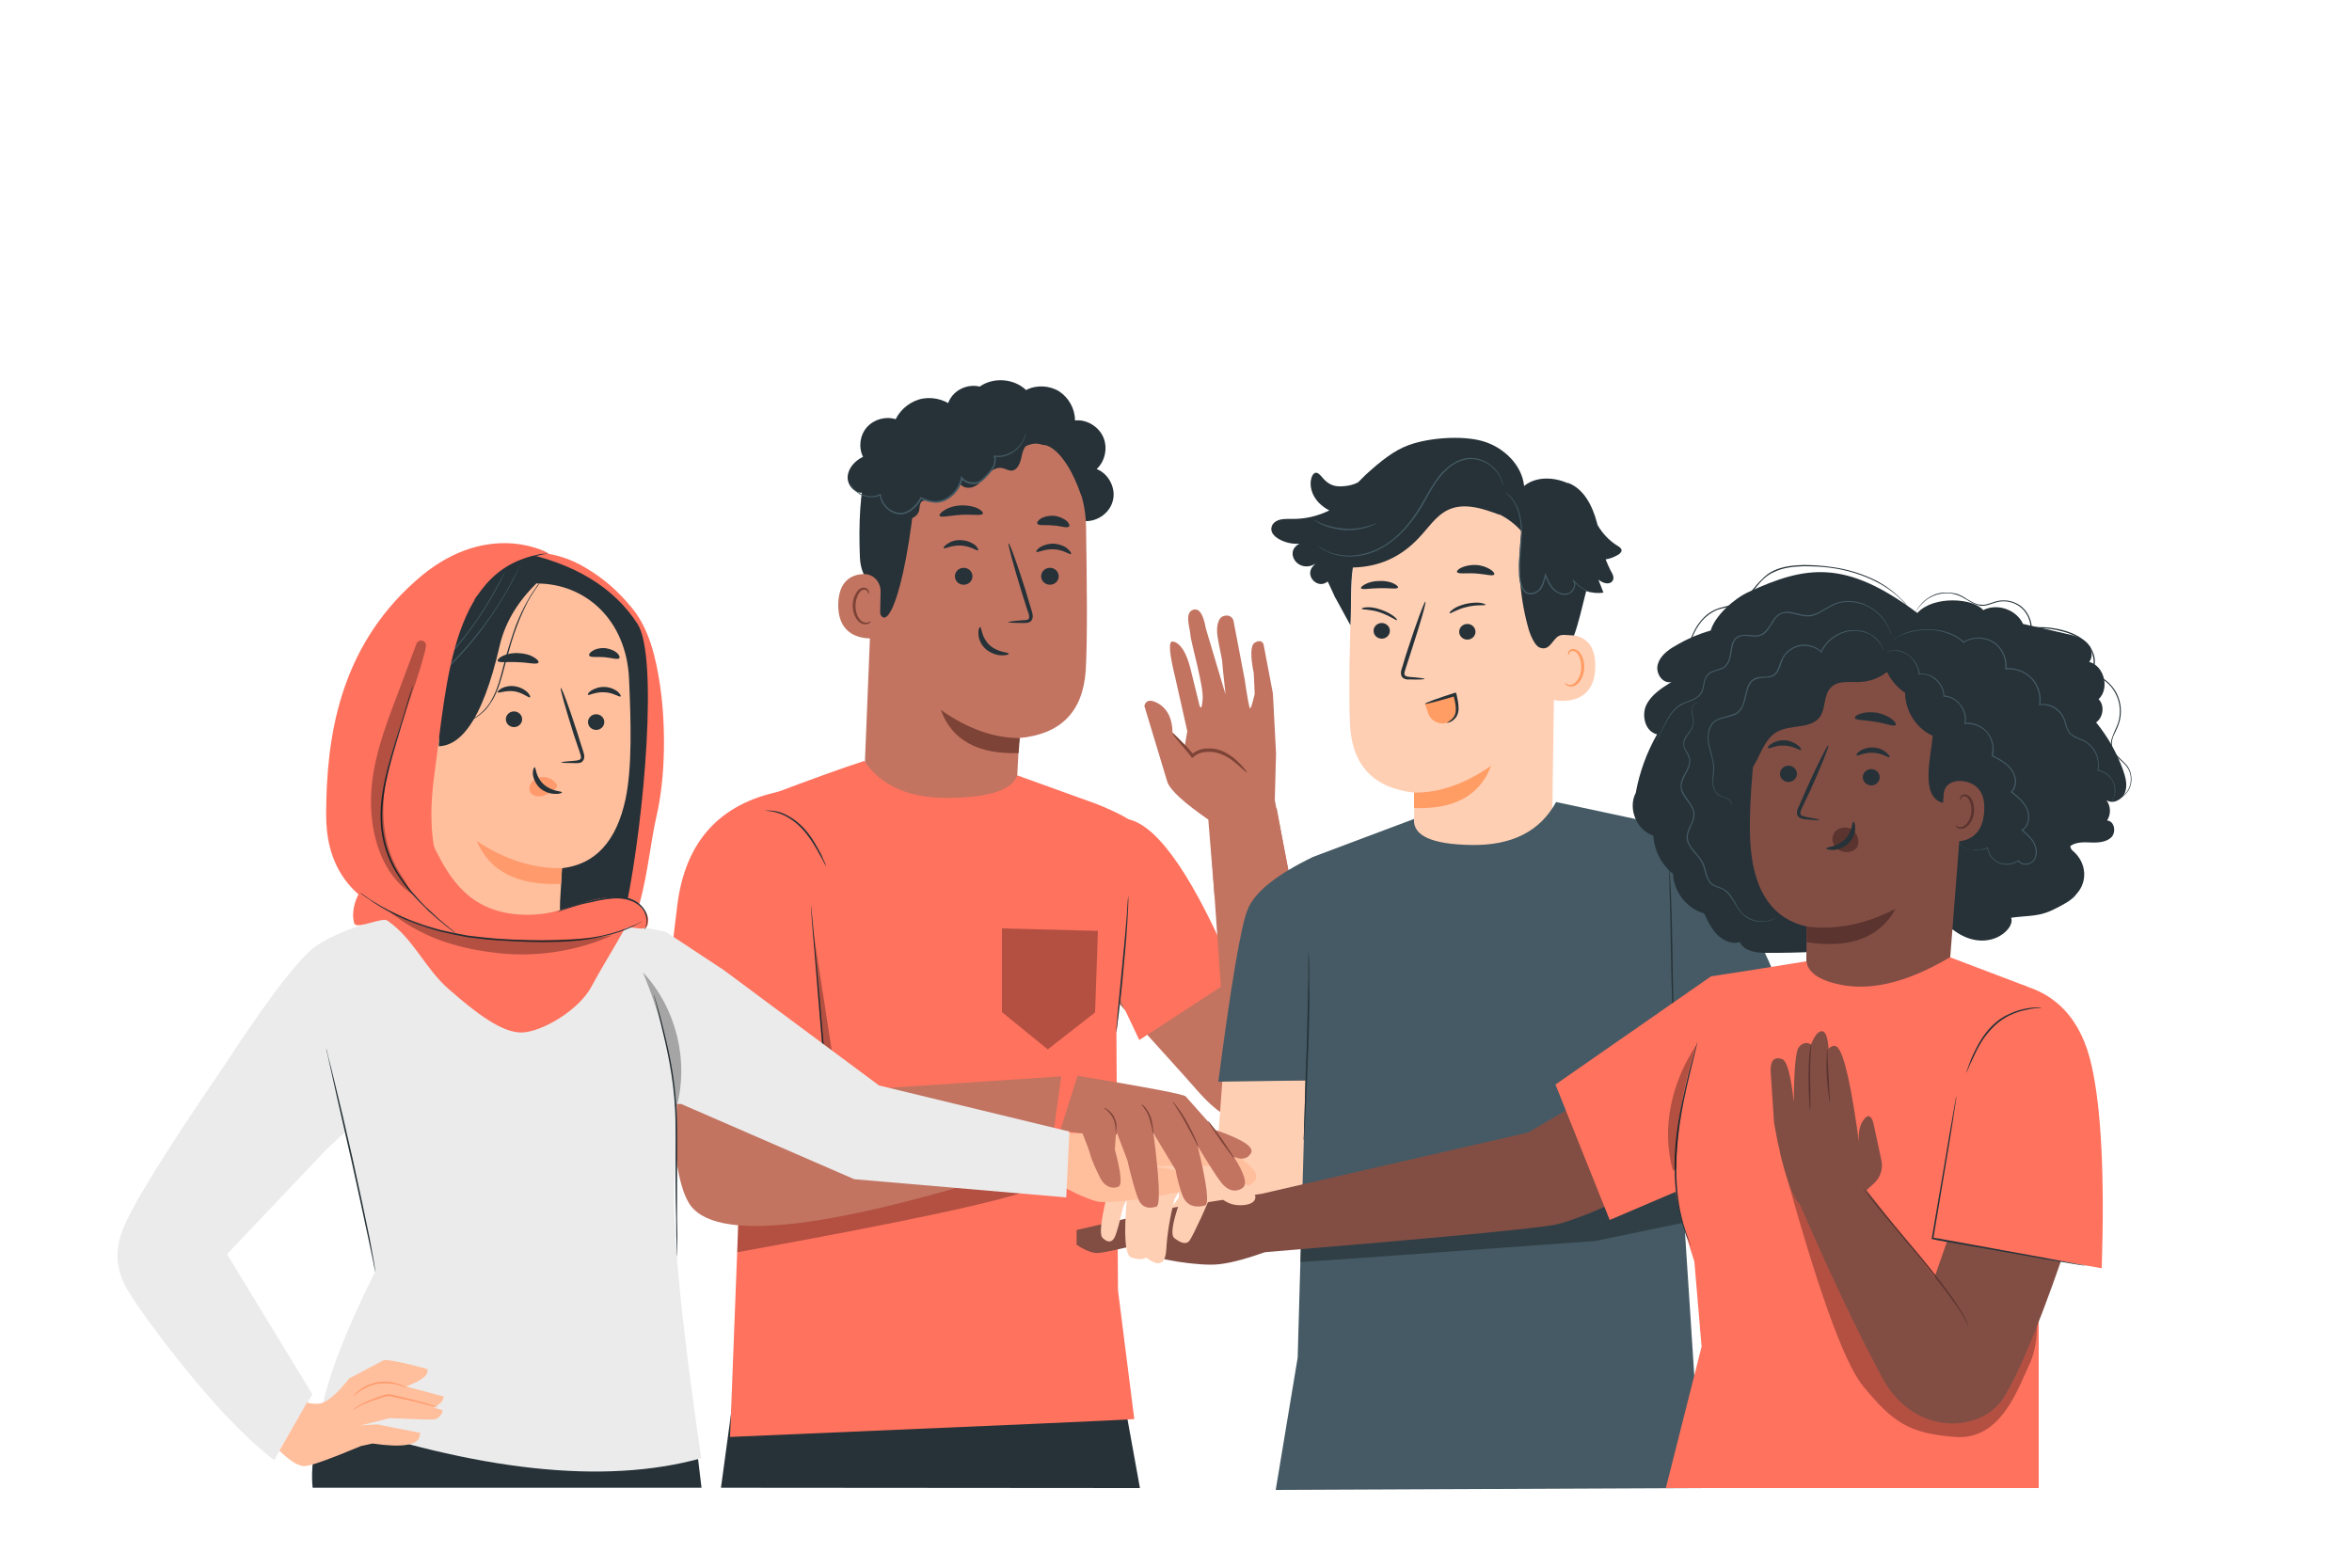 <svg version="1.2" xmlns="http://www.w3.org/2000/svg" viewBox="0 0 750 500" width="750" height="500">
	<title>5498789-ai</title>
	<style>
		.s0 { fill: #263238 } 
		.s1 { fill: #c27461 } 
		.s2 { fill: #ff725e } 
		.s3 { fill: #7d4336 } 
		.s4 { fill: #455a64 } 
		.s5 { opacity: .3;fill: #000000 } 
		.s6 { fill: #ffcfb4 } 
		.s7 { fill: #ff9d64 } 
		.s8 { fill: #824e44 } 
		.s9 { fill: #ffbf9d } 
		.s10 { fill: #5b342f } 
		.s11 { fill: #000000 } 
		.s12 { fill: #ff9a6c } 
		.s13 { fill: #ebebeb } 
	</style>
	<g id="Characters">
		<g id="&lt;Group&gt;">
			<path id="&lt;Path&gt;" class="s0" d="m229.9 474.5l5.6-41.2 119.5-5.7 8.5 47z"/>
			<path id="&lt;Path&gt;" class="s1" d="m380.4 291.7q34.8 31.1 38.7 38.7c6.1 11.6 3.4 20.9-0.9 26.3-3.2 3.9-15.8 3.2-21.7 1.5-8.5-2.4-12.8-8.3-18.7-14.9l-35.9-39.8z"/>
			<path id="&lt;Path&gt;" class="s2" d="m359.8 261.3q14.5 3.2 34.3 50.3l-30.8 20.1q-9.4-19.6-9.6-21.6z"/>
			<g id="&lt;Group&gt;">
				<g id="&lt;Group&gt;">
					<g id="&lt;Group&gt;">
						<g id="&lt;Group&gt;">
							<g id="&lt;Group&gt;">
								<g id="&lt;Group&gt;">
									<g id="&lt;Group&gt;">
										<g id="&lt;Group&gt;">
											<g id="&lt;Group&gt;">
												<path id="&lt;Path&gt;" class="s1" d="m412.4 285.4l-25.1 0.5-2-24.5q-11.3-7.8-13-11.8l-7.4-24.5q0.9-3 5-0.4 3.9 2.7 4 9l3.8 4.8 0.9-5.3-3.8-16.9q-3-12.1-0.8-11.7c2.3 0.4 4.3 3.4 5.6 8.6q1.3 5.2 2.9 11.8 0.7 2 1-2c0.4-4-3.8-18.3-3.9-20.5-0.1-2.1-2-7 0.8-8q2.9-1 4.1 5.9l6.3 21.1q-1-9.2-1.1-10.8c-0.2-1.6-1.4-6.3-1.6-9.1-0.1-2.8 0.7-4.7 2-5.1q2.3-0.7 3.2 1.3l3.6 18.9q1.3 8.8 1.7 9.2 0.3 0.4 1.5-4.6l-0.3-6.5q-1.7-8.6 0.3-9.8 2-1.2 2.8 0.4l3 15.8 1 19.1-0.4 14.9z"/>
											</g>
										</g>
									</g>
								</g>
							</g>
						</g>
					</g>
					<g id="&lt;Group&gt;">
						<g id="&lt;Group&gt;">
							<g id="&lt;Group&gt;">
								<g id="&lt;Group&gt;">
									<path id="&lt;Path&gt;" class="s3" d="m397.6 246.4c-0.1 0.1-1.3-1.1-3.3-2.8-2-1.7-5.2-4-9.2-3.8-1.8 0-3.4 0.6-4.5 1.6l-0.5 0.4-0.3-0.5c-1.6-2.1-3.4-4-4.4-5.3-1.1-1.3-1.6-2.2-1.5-2.3 0.1 0 0.8 0.7 2 1.9 1.2 1.2 2.9 2.8 4.8 5.2l-0.8-0.1c1.3-1.2 3.2-2 5.2-2 2.1-0.1 4.2 0.5 5.8 1.4 1.7 0.9 2.9 1.9 3.9 2.9 2 1.9 2.9 3.3 2.8 3.4z"/>
								</g>
							</g>
						</g>
					</g>
				</g>
				<path id="&lt;Path&gt;" class="s1" d="m391.1 340.8l-5.3-76.5 21.3-6.6 15.4 83.1z"/>
			</g>
			<g id="&lt;Group&gt;">
				<g id="&lt;Group&gt;">
					<g id="&lt;Group&gt;">
						<g id="&lt;Group&gt;">
							<path id="&lt;Path&gt;" class="s0" d="m304 137.3c-2.5-2.7-2.9-7-1-10.1 1.8-3.1 5.8-4.8 9.4-3.9 4.4-3.1 10.9-2.6 14.8 1.1 3.2-1.7 7.4-1.5 10.5 0.4 3.1 2 5.1 5.6 5.1 9.3 3.7-0.4 7.5 1.9 9 5.3 1.5 3.4 0.6 7.7-2.1 10.2 3.9 1.5 6.3 6.3 5.1 10.3-1.1 4.1-5.6 6.9-9.7 6.2"/>
						</g>
					</g>
				</g>
				<g id="&lt;Group&gt;">
					<g id="&lt;Group&gt;">
						<g id="&lt;Group&gt;">
							<path id="&lt;Path&gt;" class="s1" d="m325 235.4l-0.9 17.3c-7.1 13.4-24.9 16.5-36.1 6.3l-12.4-11.1 3.2-78.6c-0.6-20.4 10.8-37.7 31.2-37.7l1.9 0.1c19 1.2 33.9 16.7 34.4 35.7 0.3 17.6 0.5 37.2-0.1 46.6q-1.4 19.6-21.2 21.4z"/>
						</g>
						<g id="&lt;Group&gt;">
							<g id="&lt;Group&gt;">
								<g id="&lt;Group&gt;">
									<g id="&lt;Group&gt;">
										<g id="&lt;Group&gt;">
											<g id="&lt;Group&gt;">
												<path id="&lt;Path&gt;" class="s3" d="m324.8 240.2q-19.6 0.6-24.8-13.8 12.7 9 25.2 9z"/>
											</g>
										</g>
									</g>
								</g>
							</g>
						</g>
						<g id="&lt;Group&gt;">
							<g id="&lt;Group&gt;">
								<g id="&lt;Group&gt;">
									<g id="&lt;Group&gt;">
										<g id="&lt;Group&gt;">
											<g id="&lt;Group&gt;">
												<g id="&lt;Group&gt;">
													<g id="&lt;Group&gt;">
														<g id="&lt;Group&gt;">
															<ellipse id="&lt;Path&gt;" class="s0" cx="334.8" cy="183.8" rx="2.8" ry="2.7"/>
														</g>
													</g>
												</g>
											</g>
										</g>
									</g>
								</g>
							</g>
						</g>
						<g id="&lt;Group&gt;">
							<g id="&lt;Group&gt;">
								<g id="&lt;Group&gt;">
									<g id="&lt;Group&gt;">
										<g id="&lt;Group&gt;">
											<g id="&lt;Group&gt;">
												<g id="&lt;Group&gt;">
													<g id="&lt;Group&gt;">
														<g id="&lt;Group&gt;">
															<g id="&lt;Group&gt;">
																<path id="&lt;Path&gt;" class="s0" d="m341.5 176.7c-0.4 0.3-2.4-1.4-5.4-1.5-3-0.2-5.3 1.2-5.6 0.8-0.2-0.2 0.2-0.8 1.2-1.5 1-0.6 2.7-1.2 4.5-1.1 1.9 0.2 3.5 0.9 4.3 1.7 0.9 0.8 1.2 1.4 1 1.6z"/>
															</g>
														</g>
													</g>
												</g>
											</g>
										</g>
									</g>
								</g>
							</g>
						</g>
						<g id="&lt;Group&gt;">
							<g id="&lt;Group&gt;">
								<g id="&lt;Group&gt;">
									<g id="&lt;Group&gt;">
										<g id="&lt;Group&gt;">
											<g id="&lt;Group&gt;">
												<g id="&lt;Group&gt;">
													<g id="&lt;Group&gt;">
														<g id="&lt;Group&gt;">
															<ellipse id="&lt;Path&gt;" class="s0" cx="307.3" cy="183.8" rx="2.8" ry="2.7"/>
														</g>
													</g>
												</g>
											</g>
										</g>
									</g>
								</g>
							</g>
						</g>
						<g id="&lt;Group&gt;">
							<g id="&lt;Group&gt;">
								<g id="&lt;Group&gt;">
									<g id="&lt;Group&gt;">
										<g id="&lt;Group&gt;">
											<g id="&lt;Group&gt;">
												<g id="&lt;Group&gt;">
													<g id="&lt;Group&gt;">
														<g id="&lt;Group&gt;">
															<g id="&lt;Group&gt;">
																<path id="&lt;Path&gt;" class="s0" d="m311.9 175.5c-0.3 0.3-2.4-1.3-5.4-1.5-3-0.2-5.3 1.2-5.6 0.8-0.1-0.2 0.3-0.8 1.3-1.4 1-0.7 2.6-1.3 4.5-1.1 1.9 0.1 3.4 0.9 4.3 1.6 0.8 0.8 1.1 1.5 0.9 1.6z"/>
															</g>
														</g>
													</g>
												</g>
											</g>
										</g>
									</g>
								</g>
							</g>
						</g>
						<g id="&lt;Group&gt;">
							<g id="&lt;Group&gt;">
								<g id="&lt;Group&gt;">
									<g id="&lt;Group&gt;">
										<g id="&lt;Group&gt;">
											<g id="&lt;Group&gt;">
												<g id="&lt;Group&gt;">
													<g id="&lt;Group&gt;">
														<g id="&lt;Group&gt;">
															<path id="&lt;Path&gt;" class="s0" d="m321.5 198.4c0-0.1 1.9-0.4 4.9-0.6 0.8 0 1.6-0.1 1.7-0.6 0.2-0.6 0-1.4-0.4-2.3q-0.9-2.9-1.9-6c-2.6-8.5-4.5-15.5-4.2-15.6 0.4-0.1 2.8 6.7 5.5 15.2q0.9 3.2 1.8 6c0.2 0.9 0.7 1.9 0.2 3.1-0.2 0.5-0.8 0.9-1.3 1-0.5 0.1-1 0.1-1.3 0.1-3.1 0-5-0.1-5-0.3z"/>
														</g>
													</g>
												</g>
											</g>
										</g>
									</g>
								</g>
							</g>
						</g>
						<g id="&lt;Group&gt;">
							<g id="&lt;Group&gt;">
								<g id="&lt;Group&gt;">
									<g id="&lt;Group&gt;">
										<g id="&lt;Group&gt;">
											<g id="&lt;Group&gt;">
												<g id="&lt;Group&gt;">
													<g id="&lt;Group&gt;">
														<g id="&lt;Group&gt;">
															<path id="&lt;Path&gt;" class="s0" d="m312.6 200c0.4 0 0.3 3.2 2.9 5.7 2.7 2.5 6.2 2.3 6.2 2.8 0 0.2-0.9 0.6-2.3 0.5-1.5 0-3.5-0.6-5.2-2.1-1.6-1.5-2.2-3.4-2.2-4.8-0.1-1.4 0.3-2.1 0.6-2.1z"/>
														</g>
													</g>
												</g>
											</g>
										</g>
									</g>
								</g>
							</g>
						</g>
						<g id="&lt;Group&gt;">
							<g id="&lt;Group&gt;">
								<g id="&lt;Group&gt;">
									<g id="&lt;Group&gt;">
										<g id="&lt;Group&gt;">
											<path id="&lt;Path&gt;" class="s0" d="m313.4 163.8c-0.3 0.8-3.3 0.2-6.9 0.4-3.5 0.2-6.4 1-6.9 0.3-0.1-0.4 0.4-1.1 1.6-1.8 1.2-0.8 3-1.4 5.2-1.5 2.1-0.1 4 0.3 5.3 0.9 1.2 0.6 1.9 1.3 1.7 1.7z"/>
										</g>
									</g>
								</g>
							</g>
						</g>
						<g id="&lt;Group&gt;">
							<g id="&lt;Group&gt;">
								<g id="&lt;Group&gt;">
									<g id="&lt;Group&gt;">
										<g id="&lt;Group&gt;">
											<path id="&lt;Path&gt;" class="s0" d="m340.9 167.9c-0.6 0.7-2.6-0.2-5.1-0.3-2.5-0.3-4.6 0.2-5-0.6-0.2-0.3 0.1-1 1.1-1.6 0.9-0.6 2.5-1 4.2-0.9 1.7 0.2 3.1 0.9 4 1.6 0.8 0.8 1.1 1.5 0.8 1.8z"/>
										</g>
									</g>
								</g>
							</g>
						</g>
						<g id="&lt;Group&gt;">
							<g id="&lt;Group&gt;">
								<g id="&lt;Group&gt;">
									<g id="&lt;Group&gt;">
										<path id="&lt;Path&gt;" class="s0" d="m344.9 158.3q-4.4-12.6-10.2-15.8c-6.9-3.8-10.4 3.8-17.1 1.5-6.7-2.3-13.4-6-20.6-1.2-8 5.4-4.7 9.6-5.6 18.3-4 35-11 44.6-11.9 27.9-0.1-1.8-5-3.6-5.3-11.3-0.4-10-0.1-22.1 2.6-29 2.2-5.8 5.8-9.7 12.2-13.9 10-6.6 23.2-6 32.1-4.5 8.9 1.4 25.5 12.7 23.8 28z"/>
									</g>
								</g>
							</g>
						</g>
						<g id="&lt;Group&gt;">
							<g id="&lt;Group&gt;">
								<g id="&lt;Group&gt;">
									<g id="&lt;Group&gt;">
										<path id="&lt;Path&gt;" class="s1" d="m280.5 203.2c0 0.4-13.5 2.8-13.2-10.6 0.2-7.5 4.4-9.4 8.1-9.5 3-0.1 5.4 2.4 5.4 5.5-0.1 5.6-0.3 14.4-0.3 14.6z"/>
									</g>
								</g>
							</g>
						</g>
						<g id="&lt;Group&gt;">
							<g id="&lt;Group&gt;">
								<g id="&lt;Group&gt;">
									<g id="&lt;Group&gt;">
										<path id="&lt;Path&gt;" class="s3" d="m277.3 198.7c-0.4 0.3-1.2 0.6-2.2 0.3-1.9-0.6-3.2-3.1-3.2-5.8 0-1.4 0.3-2.7 0.9-3.7 0.5-1.1 1.4-2 2.5-2.1 0.5 0 0.9 0.2 1.3 0.4 0.3 0.3 0.4 0.6 0.5 0.9 0.1 0.5-0.2 0.8-0.2 0.7-0.1 0 0-0.2-0.2-0.6-0.1-0.4-0.6-0.8-1.3-0.7-0.8 0.1-1.4 0.8-1.8 1.7-0.5 1-0.8 2.1-0.8 3.4 0 2.4 1.1 4.7 2.5 5.2 0.7 0.3 1.4 0.2 1.8 0 0.4-0.1 0.6-0.3 0.6-0.3 0.1 0 0 0.3-0.4 0.6z"/>
									</g>
								</g>
							</g>
						</g>
					</g>
					<g id="&lt;Group&gt;">
						<g id="&lt;Group&gt;">
							<g id="&lt;Group&gt;">
								<path id="&lt;Path&gt;" class="s0" d="m283.3 162.3c-1.4 2-4.5 2.5-6.5 1.2-2-1.4-2.7-4.3-1.5-6.4-2.7 0.5-5.2-2.4-5-5.1 0.2-2.8 2.4-5.1 4.9-6.3-1.5-3-1-6.9 1.2-9.4 2.3-2.6 6-3.6 9.2-2.6 1.7-3.4 5.1-6 8.8-6.6 3.8-0.6 7.9 0.7 10.5 3.4 2.5-3.9 7.4-6.1 11.9-5.4 4.6 0.8 8.5 4.5 9.6 9 3.6-1.3 8.1 0.4 10 3.8 0.4 0.8 0.7 1.7 0.4 2.5-0.5 1.5-2.6 1.8-4.2 1.5-1.6-0.4-3.3-1-4.8-0.2-1.5 0.9-1.8 2.9-2.2 4.6-0.4 1.8-1.4 3.8-3.1 3.8-1 0-1.9-0.6-2.9-0.8-1.7-0.4-3.5 0.7-4.7 2-1.3 1.3-2.3 2.8-3.9 3.7-1.5 0.9-3.9 0.8-4.8-0.7-1.2 3.7-5.3 6.2-9.2 5.6-1.1-0.2-2.4-0.6-3.2 0.2-0.6 0.7-0.5 1.8-0.7 2.7-0.5 2.1-2.9 3.1-5 2.8-2.1-0.3-3.9-1.6-5.5-2.9"/>
							</g>
						</g>
					</g>
					<g id="&lt;Group&gt;">
						<g id="&lt;Group&gt;">
							<g id="&lt;Group&gt;">
								<g id="&lt;Group&gt;">
									<path id="&lt;Path&gt;" class="s4" d="m327.1 138q0 0 0 0.3 0 0.2-0.1 0.7c-0.2 0.6-0.5 1.5-1.2 2.5-0.6 1-1.6 2.1-3.1 3-1.5 0.9-3.4 1.5-5.6 1.2l0.3-0.2c0.3 1.1 0.1 2.5-0.5 3.6-0.6 1.2-1.5 2.2-2.5 3.2-0.5 0.5-0.9 1-1.6 1.4-0.6 0.4-1.4 0.6-2.1 0.7-1.6 0.1-3.2-0.5-4.3-1.8l0.6-0.1c-0.5 2.6-2.2 5.2-4.7 6.7-1.3 0.8-2.9 1.3-4.5 1.1-1.5-0.1-2.9-0.6-4.2-1.2l0.3-0.1c-0.8 1.6-2 3-3.4 3.9-1.4 1-3.2 1.5-4.7 1-3.1-0.8-5.1-3.6-5.3-6.1l0.2 0.2c-1.6 0.8-3.3 0.7-4.6 0.4-1.3-0.3-2.4-1-3.1-1.6-0.7-0.7-1.2-1.3-1.4-1.7q-0.3-0.7-0.3-0.7c0.1-0.1 0.4 1 1.8 2.2 0.8 0.6 1.8 1.2 3.1 1.5 1.3 0.3 2.9 0.3 4.4-0.5l0.2-0.1 0.1 0.3c0.2 2.3 2.1 4.9 5 5.6 1.4 0.5 3 0 4.3-0.9 1.3-0.9 2.4-2.2 3.2-3.7l0.1-0.3 0.3 0.1c1.3 0.6 2.6 1.1 4.1 1.2 1.4 0.1 2.8-0.3 4.1-1.1 2.3-1.4 3.9-3.8 4.4-6.3l0.1-0.7 0.4 0.6c0.9 1.1 2.4 1.6 3.7 1.5 0.7 0 1.4-0.2 1.9-0.5 0.6-0.4 1-0.9 1.5-1.4 1-0.9 1.9-1.9 2.5-3 0.6-1.1 0.7-2.3 0.4-3.3v-0.3h0.3c2 0.3 3.9-0.3 5.3-1.1 1.5-0.8 2.5-1.9 3.1-2.8 1.4-2 1.4-3.4 1.5-3.4z"/>
								</g>
							</g>
						</g>
					</g>
				</g>
			</g>
			<g id="&lt;Group&gt;">
				<g id="&lt;Group&gt;">
					<path id="&lt;Path&gt;" class="s2" d="m356.5 411.5l5.2 41.1q-1.9 0.3-128.9 5.7l4.4-114.2 0.4-22.4 7.2-67.9q21.1-8 30.8-11.1 8.1 12.1 27.4 11.8 19-0.3 21.4-7.2l25.2 9.1q10.2 4.1 12.7 6.8l-4.9 52.2-1.4 14.2z"/>
					<path id="&lt;Path&gt;" class="s5" d="m350.1 296.9l-0.9 26-15.1 11.8-14.6-11.9v-26.7z"/>
				</g>
			</g>
			<path id="&lt;Path&gt;" class="s5" d="m356.2 359.1l-0.3 7.2q-9.3 5.9-26.6 12.9-14 5.7-94.2 20.2l0.3-9.5z"/>
			<path id="&lt;Path&gt;" class="s1" d="m248.3 293l10 55.6 80.1-5.3-3.6 26.3q-103.8 34.2-115.3 13.8c-10-17.6-2.7-83.1-0.3-97.9q3.7-23.1 21.8-26z"/>
			<path id="&lt;Path&gt;" class="s2" d="m216 288.6q3.8-30.3 32.8-36.2l13.9 84.6h-50.7q0.1-17.7 4-48.4z"/>
			<g id="&lt;Group&gt;">
				<path id="&lt;Path&gt;" class="s0" d="m218.4 337q0 0 0.2-0.1 0.3 0 0.7 0 0.9 0 2.5 0c2.3 0 5.5-0.1 9.5-0.1 8 0 19.1-0.1 31.4-0.1l-0.2 0.3q-0.1-1-0.2-2.1c-1.1-12.7-2-24.3-2.7-32.7-0.4-4.2-0.6-7.5-0.8-9.9q-0.1-1.7-0.2-2.7 0-0.4 0-0.7 0-0.3 0-0.3 0 0 0 0.3 0.1 0.3 0.1 0.7 0.1 1 0.3 2.7c0.2 2.4 0.5 5.7 0.9 9.9 0.8 8.4 1.8 19.9 2.9 32.7q0.1 1.1 0.2 2.1v0.2h-0.3c-12.3 0-23.4 0-31.4 0-4-0.1-7.2-0.1-9.5-0.1q-1.6-0.1-2.5-0.1-0.4 0-0.7 0-0.2 0-0.2 0z"/>
			</g>
			<g id="&lt;Group&gt;">
				<path id="&lt;Path&gt;" class="s0" d="m359.8 285.6c0 0 0 0.6 0 1.7 0 1.1-0.1 2.7-0.2 4.7-0.2 4-0.6 9.5-1.2 15.5-0.5 6-1.1 11.5-1.6 15.4-0.2 2-0.5 3.6-0.6 4.7-0.2 1.1-0.3 1.7-0.3 1.7 0 0 0-0.6 0.1-1.7q0.2-1.8 0.4-4.7c0.4-4 0.9-9.5 1.5-15.5 0.6-6 1.1-11.5 1.4-15.4q0.2-2.9 0.3-4.7c0.1-1.1 0.2-1.7 0.2-1.7z"/>
			</g>
			<g id="&lt;Group&gt;">
				<path id="&lt;Path&gt;" class="s0" d="m263.5 276.4c0 0-0.2-0.4-0.6-1q-0.5-1.1-1.4-2.6c-1.2-2.2-2.9-5.3-5.4-8.1-2.6-2.9-5.6-4.7-8-5.4-2.4-0.8-4-0.6-4-0.8 0 0 0.4 0 1.1 0 0.7 0 1.7 0.1 3 0.4 2.5 0.7 5.6 2.5 8.3 5.4 2.6 2.9 4.2 6.1 5.4 8.3 0.5 1.2 0.9 2.1 1.2 2.7 0.3 0.7 0.4 1.1 0.4 1.1z"/>
			</g>
			<path id="&lt;Path&gt;" class="s5" d="m256.2 337h6.5l-3.5-40.9 6.5 42q-8.9 2.2-8.8 2.7z"/>
		</g>
		<g id="&lt;Group&gt;">
			<path id="&lt;Path&gt;" class="s6" d="m417.2 344.6q-0.2 33.7-3.9 41.4-3.6 7.7-28.6 13.9l-21.2-1.4 17.5-23.3 7.2-9 1.6-21.6z"/>
			<g id="&lt;Group&gt;">
				<g id="&lt;Group&gt;">
					<g id="&lt;Group&gt;">
						<g id="&lt;Group&gt;">
							<path id="&lt;Path&gt;" class="s6" d="m450.9 273.4v-9.6c0.1-5.7 0.1-10.4 0.1-11q-19.3-2.1-20.5-21.3c-0.5-9.2-0.1-28.4 0.5-45.7 0.6-18.6 15.4-33.6 34-34.5l1.8-0.1c20 0.2 30 17.5 29.2 37.5l-1.2 84z"/>
						</g>
					</g>
				</g>
				<g id="&lt;Group&gt;">
					<g id="&lt;Group&gt;">
						<g id="&lt;Group&gt;">
							<path id="&lt;Path&gt;" class="s7" d="m450.9 252.8q12.2 0.1 24.6-8.6-5.4 14.3-24.6 13.5z"/>
						</g>
					</g>
				</g>
				<g id="&lt;Group&gt;">
					<g id="&lt;Group&gt;">
						<g id="&lt;Group&gt;">
							<path id="&lt;Path&gt;" class="s0" d="m463.1 194.5c0.8-0.7 2.3-1.4 4.3-1.9 1.9-0.4 3.7-0.5 4.8-0.3 1.1 0.2 1.6 0.5 1.5 0.6-0.3 0.3-2.9-0.1-6 0.7-3.1 0.7-5 2.1-5.4 2-0.2-0.1 0-0.5 0.8-1.1z"/>
						</g>
					</g>
				</g>
				<g id="&lt;Group&gt;">
					<g id="&lt;Group&gt;">
						<g id="&lt;Group&gt;">
							<ellipse id="&lt;Path&gt;" class="s0" cx="467.9" cy="201.5" rx="2.6" ry="2.5"/>
						</g>
					</g>
				</g>
				<g id="&lt;Group&gt;">
					<g id="&lt;Group&gt;">
						<g id="&lt;Group&gt;">
							<path id="&lt;Path&gt;" class="s0" d="m449.5 216.7c-0.4 0-0.8 0.1-1.3-0.1-0.5-0.1-1.1-0.5-1.3-1-0.4-1.1 0-2.1 0.3-3q0.8-2.8 1.8-5.8c2.7-8.3 5.2-15 5.5-14.9 0.4 0.1-1.6 6.9-4.3 15.2q-1 3.1-1.9 5.9c-0.3 0.9-0.6 1.7-0.4 2.2 0.1 0.5 0.9 0.6 1.6 0.7 3 0.2 4.8 0.5 4.8 0.6 0 0.2-1.8 0.3-4.8 0.2z"/>
						</g>
					</g>
				</g>
				<g id="&lt;Group&gt;">
					<g id="&lt;Group&gt;">
						<g id="&lt;Group&gt;">
							<path id="&lt;Path&gt;" class="s0" d="m466.1 181c1.1-0.5 2.8-0.9 4.6-0.8 1.8 0.1 3.4 0.7 4.5 1.4 1 0.6 1.4 1.3 1.3 1.6-0.4 0.7-2.9-0.1-6-0.3-3-0.2-5.6 0.3-5.9-0.5-0.1-0.3 0.4-0.9 1.5-1.4z"/>
						</g>
					</g>
				</g>
				<g id="&lt;Group&gt;">
					<g id="&lt;Group&gt;">
						<g id="&lt;Group&gt;">
							<path id="&lt;Path&gt;" class="s0" d="m435.4 186.3c1.1-0.6 2.7-1 4.5-1 1.8-0.1 3.5 0.3 4.5 0.8 1 0.5 1.5 1 1.4 1.3-0.4 0.6-2.9 0.1-5.9 0.2-3 0-5.5 0.6-5.9 0-0.1-0.3 0.4-0.8 1.4-1.3z"/>
						</g>
					</g>
				</g>
				<g id="&lt;Group&gt;">
					<g id="&lt;Group&gt;">
						<g id="&lt;Group&gt;">
							<path id="&lt;Path&gt;" class="s6" d="m495.1 203.2c0.3-0.1 13.8-4.4 13.6 9.4-0.1 13.8-13.9 10.8-14 10.4q0-0.4 0.4-19.8z"/>
						</g>
					</g>
				</g>
				<g id="&lt;Group&gt;">
					<g id="&lt;Group&gt;">
						<g id="&lt;Group&gt;">
							<path id="&lt;Path&gt;" class="s7" d="m499 217.8c0.1 0 0.2 0.2 0.6 0.4 0.4 0.2 1.1 0.3 1.8 0.1 1.5-0.6 2.8-2.9 2.8-5.3 0.1-1.3-0.2-2.5-0.6-3.5-0.4-1-1-1.7-1.8-1.8-0.7-0.2-1.2 0.2-1.4 0.6-0.2 0.4-0.1 0.7-0.2 0.7 0 0-0.3-0.3-0.2-0.8 0.1-0.3 0.3-0.6 0.6-0.9 0.3-0.2 0.8-0.4 1.3-0.3 1.1 0.1 2 1.1 2.5 2.1 0.5 1.1 0.9 2.5 0.8 3.9-0.1 2.8-1.6 5.4-3.6 5.9-0.9 0.2-1.7-0.1-2.2-0.4-0.4-0.3-0.4-0.6-0.4-0.7z"/>
						</g>
					</g>
				</g>
				<g id="&lt;Group&gt;">
					<g id="&lt;Group&gt;">
						<g id="&lt;Group&gt;">
							<path id="&lt;Path&gt;" class="s0" d="m435.6 193.7c1-0.1 2.7 0 4.6 0.7 1.9 0.6 3.4 1.5 4.3 2.2 0.9 0.7 1.1 1.1 0.9 1.2-0.3 0.1-2.4-1.5-5.4-2.5-3-1-5.4-0.8-5.7-1.1-0.2-0.2 0.3-0.4 1.3-0.5z"/>
						</g>
					</g>
				</g>
				<g id="&lt;Group&gt;">
					<g id="&lt;Group&gt;">
						<g id="&lt;Group&gt;">
							<ellipse id="&lt;Path&gt;" class="s0" cx="440.6" cy="201.2" rx="2.6" ry="2.5"/>
						</g>
					</g>
				</g>
				<g id="&lt;Group&gt;">
					<g id="&lt;Group&gt;">
						<g id="&lt;Group&gt;">
							<path id="&lt;Path&gt;" class="s0" d="m405.5 168c0.2-0.8 0.8-1.4 1.5-1.8 1.5-0.8 3.2-0.7 4.9-0.7 4.2 0.1 8.3-0.9 12-2.7-1.2-0.6-2.4-1.5-3.4-2.5-2.1-2.2-3.2-5.4-2.2-8.2 0.2-0.6 0.6-1.1 1.1-1.3 0.8-0.2 1.6 0.7 2.1 1.3 1.9 2.3 3.7 3.2 6.6 3 1.8-0.1 3.6-0.5 5-1.3q0.1-0.1 0.2-0.2 1-1 2-2 0 0 0 0c5.1-4.7 9.4-8 13.8-9.6 6.4-2.4 17.1-3.2 23.7-1.3 6.6 1.9 12.5 7.5 13.2 14.3 3.8-3.1 9.4-2.9 13.9-0.9l0.1-0.1c5.1 1.9 7.8 7.4 9.2 12.6q0.1 0.4 0.2 0.8c1.6 2.8 3.9 5.2 6.6 6.8 0.5 0.3 1 0.7 1.1 1.3 0 0.5-0.5 1-0.9 1.3-1.3 0.8-2.7 1.4-4.2 1.6q0.7 1.8 1.6 3.6c0.6 1 1.2 2.1 0.7 3.1-0.4 0.8-1.4 1.1-2.3 0.9-0.8-0.1-1.6-0.6-2.3-1.1q0.8 2.1 1.6 4.1c-1.8 0.3-3.7 0.1-5.5-0.5-1.2 4.8-2.6 10.9-3.9 14.2-2.1-0.1-4.1-0.6-5.4 0.5-1.8 1.6-2.7 4.5-5.6 3.3-1.5-0.6-2.8-3.8-3.3-5.3-3-10.2-3.8-21.1-2.4-31.7-2-2.3-4.5-4.2-7.2-5.5l0.2 0.2c-5.3-2-11.3-4-16.4-1.6-4 1.9-6.4 5.9-9.5 9.1-5.7 6-12.5 9.1-20.9 9.3-0.9 5.7-0.4 13.1-0.8 18.4l-4.8-8.8v0.1q-0.5-1-0.9-2l-0.1-0.2c-0.5-1-0.9-2.1-1.5-3.1q0 0 0 0.1c-3 2.5-7.2-1.6-4.8-4.7q0.7-0.9 1.7-1.6c-1.4 1.3-3.4 1.8-5.1 1.2-1.8-0.6-3.1-2.4-2.9-4.2 0.1-1.2 1.1-2.3 2.2-2.8-2.4 0.2-4.8-0.4-6.8-1.6-1.3-0.8-2.6-2.1-2.1-3.8z"/>
						</g>
					</g>
				</g>
				<g id="&lt;Group&gt;">
					<g id="&lt;Group&gt;">
						<g id="&lt;Group&gt;">
							<path id="&lt;Path&gt;" class="s4" d="m482 158.7c1.1 1.3 2.4 3.5 2.9 6.5 0.3 1.5 0.5 3.2 0.4 4.9 0 1.8-0.2 3.7-0.3 5.7-0.2 2-0.4 4.1-0.3 6.2q0 1.6 0.3 3.3c0.2 1.1 0.5 2.2 1.2 3 0.6 0.7 1.4 1 2.3 0.8 0.8-0.1 1.6-0.5 2.2-1.1 1.1-1.3 1.5-3 1.9-4.6l0.1-0.7 0.3 0.6c0.6 1.5 1.2 2.9 2.1 4 0.9 1.1 2.1 1.9 3.4 2 0.6 0.1 1.3 0 1.8-0.2 0.5-0.3 0.9-0.7 1.2-1.2 0.6-0.9 0.6-2.1 0-2.8l0.2-0.2c1.4 1.7 2.8 2.7 3.9 3.2q0.8 0.4 1.2 0.6 0.4 0.2 0.4 0.2 0 0-0.4-0.1-0.5-0.1-1.3-0.5c-1.1-0.6-2.6-1.5-4-3.2l0.2-0.2c0.3 0.4 0.5 0.9 0.6 1.5 0 0.6-0.2 1.2-0.5 1.7-0.3 0.5-0.7 1-1.4 1.3-0.6 0.3-1.3 0.4-1.9 0.3-1.4-0.2-2.8-1-3.7-2.1-1-1.2-1.6-2.7-2.2-4.1h0.4c-0.4 1.5-0.7 3.4-2 4.8-0.6 0.6-1.5 1.1-2.5 1.3-0.9 0.1-2-0.2-2.6-1-0.8-1-1.1-2.1-1.3-3.2q-0.3-1.7-0.3-3.4c-0.1-2.1 0.1-4.2 0.3-6.2 0.1-2 0.3-3.9 0.4-5.7 0-1.7-0.1-3.4-0.4-4.8-0.5-3-1.7-5.2-2.8-6.5-1.1-1.2-1.9-1.7-1.8-1.8q0.8 0.5 2 1.7z"/>
						</g>
					</g>
				</g>
				<g id="&lt;Group&gt;">
					<g id="&lt;Group&gt;">
						<g id="&lt;Group&gt;">
							<path id="&lt;Path&gt;" class="s4" d="m423 175.7c1.7 0.8 4.5 1.6 8 1.5 3.5-0.2 7.7-1.3 11.5-4 3.8-2.6 7.2-6.5 10-11.1 1.4-2.2 2.6-4.6 4-6.8 1.3-2.1 2.7-4.2 4.5-5.7 1.7-1.6 3.7-2.8 5.8-3.3 1-0.3 2-0.3 3-0.2 1 0 1.9 0.3 2.7 0.6 1.7 0.6 3 1.6 4 2.6 1 1 1.7 2.1 2.1 3 0.4 0.9 0.6 1.6 0.7 2.1q0 0.4 0 0.6 0.1 0.2 0 0.2c0 0 0-1.1-0.9-2.9-0.4-0.8-1.1-1.9-2.1-2.8-0.9-1-2.2-1.9-3.9-2.5-0.8-0.3-1.7-0.5-2.6-0.6-1 0-2 0-2.9 0.3-2 0.5-4 1.6-5.6 3.2-1.7 1.5-3.2 3.5-4.5 5.7-1.3 2.1-2.5 4.5-3.9 6.8-2.9 4.5-6.3 8.5-10.2 11.1-3.9 2.8-8.1 3.9-11.7 4-3.5 0.1-6.4-0.8-8.1-1.7-0.5-0.2-0.8-0.4-1.2-0.6q-0.5-0.3-0.8-0.6-0.2-0.2-0.4-0.3-0.2-0.1-0.2-0.2c0.1 0 0.9 0.7 2.7 1.6z"/>
						</g>
					</g>
				</g>
				<g id="&lt;Group&gt;">
					<g id="&lt;Group&gt;">
						<g id="&lt;Group&gt;">
							<path id="&lt;Path&gt;" class="s4" d="m421.6 167c0.9 0.4 2 0.7 3.2 1 1.2 0.3 2.5 0.5 4 0.6 1.4 0.1 2.8 0 4.1-0.1 1.2-0.2 2.3-0.4 3.2-0.7 1.8-0.5 2.9-1 2.9-0.9q0.1 0-0.7 0.4c-0.5 0.2-1.2 0.5-2.1 0.8-0.9 0.3-2 0.6-3.3 0.8-1.3 0.2-2.7 0.2-4.1 0.2-1.5-0.1-2.9-0.4-4.1-0.7-1.3-0.3-2.4-0.7-3.2-1.1-0.9-0.4-1.6-0.8-2-1.1q-0.7-0.5-0.7-0.5c0-0.1 1 0.6 2.8 1.3z"/>
						</g>
					</g>
				</g>
				<g id="&lt;Group&gt;">
					<g id="&lt;Group&gt;">
						<g id="&lt;Group&gt;">
							<path id="&lt;Path&gt;" class="s7" d="m464.7 225.7c0 1.2-0.3 2.4-1.1 3.4q-0.7 0.8-1.6 1.2c-2.6 1.2-5.7-0.2-6.6-2.8l-1-3q2.6-1 9.6-3c0.2 1.3 0.6 2.8 0.7 4.2z"/>
						</g>
					</g>
				</g>
				<g id="&lt;Group&gt;">
					<g id="&lt;Group&gt;">
						<g id="&lt;Group&gt;">
							<g id="&lt;Group&gt;">
								<path id="&lt;Path&gt;" class="s0" d="m454.4 224.5c-0.1-0.3 4.1-1.8 9.4-3.5l0.5-0.1 0.1 0.5q0.1 0.1 0.1 0.2c0.3 1.4 0.6 2.8 0.6 4.1 0.1 1.2-0.3 2.5-1 3.3-1.3 1.5-2.7 1.6-2.7 1.5 0-0.1 1.2-0.5 2.2-1.9 1.1-1.5 0.6-4-0.1-6.8q0-0.1 0-0.2l0.6 0.4c-5.3 1.6-9.7 2.7-9.7 2.5z"/>
							</g>
						</g>
					</g>
				</g>
			</g>
			<g id="&lt;Group&gt;">
				<g id="&lt;Group&gt;">
					<g id="&lt;Group&gt;">
						<path id="&lt;Path&gt;" class="s4" d="m413.8 433l2.5-88.4-27.8 0.4q6.1-46.7 9.3-54.8 3.2-8.3 20.9-16.9l32.2-12.1q-0.6 8 18.3 8.3 19.4 0.3 27-13.7l30.4 6.5 7.9 62.4 0.6 34.4 7.5 115.5-135.8 0.6z"/>
					</g>
				</g>
			</g>
			<g id="&lt;Group&gt;">
				<path id="&lt;Path&gt;" class="s0" d="m417.2 303.7q0 0 0.1 0.6 0 0.7 0.1 1.7c0.1 1.6 0.1 3.7 0.1 6.5 0.1 5.4 0 12.9-0.3 21.2-0.3 8.2-0.6 15.7-0.9 21.1-0.1 2.7-0.2 4.9-0.3 6.4q-0.1 1.1-0.2 1.8 0 0.6 0 0.6-0.1 0-0.1-0.6 0-0.7 0.1-1.8c0-1.6 0.1-3.7 0.2-6.4 0.1-5.5 0.4-12.9 0.7-21.2 0.2-8.2 0.4-15.7 0.5-21.1 0-2.7 0-4.9 0-6.5q0-1 0-1.7 0-0.6 0-0.6z"/>
			</g>
			<path id="&lt;Path&gt;" class="s4" d="m525.6 263.2q13.7 1.4 21 11c6.7 8.8 19.7 36.5 19.3 37.2q-0.3 0.7-30.5 20.5l-7.5-13.8z"/>
			<g id="&lt;Group&gt;">
				<path id="&lt;Path&gt;" class="s0" d="m532.3 276.8q0 0 0.1 0.5 0 0.6 0.1 1.6c0.1 1.3 0.2 3.2 0.3 5.5 0.2 4.7 0.4 11.2 0.5 18.4 0.1 7.2 0.2 13.7 0.4 18.4 0 2.3 0.1 4.2 0.1 5.6q0.1 0.9 0.1 1.5 0 0.5-0.1 0.5 0 0 0-0.5-0.1-0.6-0.2-1.5c-0.1-1.3-0.2-3.2-0.3-5.6-0.2-4.7-0.4-11.2-0.5-18.4-0.1-7.2-0.2-13.7-0.4-18.4 0-2.3-0.1-4.1-0.1-5.5q0-0.9-0.1-1.6 0-0.5 0.1-0.5z"/>
			</g>
		</g>
		<g id="&lt;Group&gt;">
			<g id="&lt;Group&gt;">
				<path id="&lt;Path&gt;" class="s8" d="m343.3 394.9v-2.6l31.2-7.2 28-4.4 3.2 17.8q-10.6 4-16.8 4.7c-6.2 0.8-21.1-1.7-23.6-3.5q-2.4-1.9-2.6-2.7-9.3 2.3-12.1 2.6-2.8 0.4-7.3-2.6z"/>
				<path id="&lt;Path&gt;" class="s6" d="m362.7 361.2h14.1l12.5 2.9 5 11.9q3.9 2 5.5 4.4c1.6 2.4-0.7 4.1-4.5 4q-5 0-8.5-5.2c-1.2 3.9-6.4 15-7.5 16.5-1.2 1.5-3.1 0.5-4.8-0.8q-1.8-1.3 1.4-10.7v-4.1l-1.4 2.4q-2.2 8.8-2.6 16-0.4 7.2-6.4 2.6-1.7 1-4.7 0-3-0.9-1.5-18.6l-1.2 2.6q-1.7 7.4-2.6 9.4c-1 2.1-2.6 1.7-4 0.2q-1.3-1.5 1.2-12.2z"/>
				<path id="&lt;Path&gt;" class="s9" d="m339.1 361.2l33.8 1.3 19 3.8q7.8 6.1 8.4 7.6 1.2 2.9-2.4 4.3l-10-6.3h-20.7q7.7 1.3 10.4 1.7c2.6 0.4 6.4 2 6.7 3.9 0.3 1.8-29 7-34.4 5.7q-5.5-1.3-17.4-8.4z"/>
			</g>
			<g id="&lt;Group&gt;">
				<path id="&lt;Path&gt;" class="s1" d="m343.6 343.1q33.8 5.6 34.5 6.6 0.8 0.9 9.5 10.7 13 4.5 11.3 7.4-1.7 2.8-5.5 1.1 5.3 8.3 2.8 10c-2.4 1.7-5.1 0.6-6.9-1.9q-1.9-2.4-7.4-11.5 4.5 18.5 2.3 19c-2.3 0.6-5.9 0.8-7.4-3.9q-1.5-4.7-1.9-7.4l-7.1-11.8q2.8 21.6 1.1 23.4-4.3 1.4-5.9-2.3-1.5-3.8-3.5-12.4l-3.6-9.5-0.4 6q3 11.2 1.1 11.9c-1.8 0.8-4.3 0-5.6-2.5-1.3-2.6-2.8-5.6-3.4-8q-0.4-1.5-2.4-6.5l-7.1-1z"/>
				<g id="&lt;Group&gt;">
					<path id="&lt;Path&gt;" class="s3" d="m385.2 357.5c0.1-0.1 2.1 2.6 4.5 5.9 2.3 3.4 4.1 6.2 4 6.2-0.1 0.1-2.1-2.5-4.5-5.9-2.3-3.3-4.1-6.1-4-6.2z"/>
				</g>
				<g id="&lt;Group&gt;">
					<path id="&lt;Path&gt;" class="s3" d="m373.9 351.3c0.1-0.1 0.7 0.7 1.6 1.9 0.9 1.2 2.1 3 3.2 5 1.1 2 2 3.9 2.6 5.3 0.6 1.4 0.9 2.3 0.8 2.3 0 0.1-0.5-0.8-1.1-2.1-0.7-1.4-1.7-3.2-2.8-5.3-1.1-2-2.2-3.7-3-5-0.8-1.3-1.3-2.1-1.3-2.1z"/>
				</g>
				<g id="&lt;Group&gt;">
					<path id="&lt;Path&gt;" class="s3" d="m364 352.3c0-0.1 0.6 0.2 1.2 0.9 0.6 0.7 1.3 1.9 1.8 3.2 0.4 1.4 0.6 2.7 0.7 3.6 0.1 0.9 0.1 1.5 0 1.5 0 0-0.2-0.5-0.3-1.4-0.2-0.9-0.5-2.2-0.9-3.5-0.4-1.3-1.1-2.4-1.6-3.1-0.5-0.8-1-1.1-0.9-1.2z"/>
				</g>
				<g id="&lt;Group&gt;">
					<path id="&lt;Path&gt;" class="s3" d="m352 353.3c0 0 0.5 0.1 1.2 0.6 0.7 0.5 1.6 1.3 2.1 2.5 0.6 1.2 0.8 2.3 0.7 3.2 0 0.8-0.2 1.3-0.2 1.3-0.2 0 0.2-2.1-0.9-4.3-1.1-2.2-3-3.2-2.9-3.3z"/>
				</g>
			</g>
		</g>
		<g id="&lt;Group&gt;">
			<path id="&lt;Path&gt;" class="s5" d="m414.9 391.4l118.2-38.1 7.9 35.8-32.3 6.7q-91.7 6.7-94.1 6.7z"/>
			<path id="&lt;Path&gt;" class="s8" d="m402.5 380.7l84.8-19.5q77.3-45.1 78.5-45.8 1.3-0.8-6 45.8-49.2 25.9-63.4 29.3-7.7 1.8-93.3 8.9z"/>
			<g id="&lt;Group&gt;">
				<g id="&lt;Group&gt;">
					<g id="&lt;Group&gt;">
						<g id="&lt;Group&gt;">
							<path id="&lt;Path&gt;" class="s0" d="m611.4 195.5c5.2-5.7 18-4.7 21-0.9 4.4-2.3 10.6-0.2 12.7 4.4q6.8 1.5 13.6 3.1c2.3 0.5 4.7 1.1 6.5 2.7 1.7 1.5 2.5 4.5 1 6.3 4.8 1.3 6.6 8.5 3 11.9 2 2 1.5 5.8-0.8 7.4 3.7 4.5 6.6 9.7 8.6 15.2 0.8 2.3 1.5 4.9 0.6 7.2-0.9 2.3-3.9 3.8-5.9 2.4 1.4 1.9 1.5 4.5 0.2 6.5 2.3 0.1 3 3.6 1.4 5.3-1.6 1.6-4.2 1.8-6.5 1.7-2.3-0.1-4.7-0.2-6.6 1.1 0 0.7 0.3 1.1 0.7 1.5 3.9 3.2 5 8.7 2 12.9q-0.4 0.5-0.8 1c-1.3 1.9-4.7 3.6-6.7 4.6-5.2 2.7-8.3 2.1-14.1 2.9 1.5 3.8-8 12-18.7 3.7-21.6 5.6-37.1 7.6-59.4 7.5-3.2 0-7-0.5-8.4-3.4-2.6 0.7-5.3-0.5-7.2-2.4-1.9-1.9-3.1-4.4-4.2-6.8-5.5-1.5-9.7-6.9-9.9-12.6-3.7-2.9-6-7.5-6.3-12.2-5.3-1.7-8.2-8.7-5.6-13.6 1.2-6.6 3.5-12.9 6.8-18.7-3.7-0.8-5-5.8-3.5-9.2 1.6-3.4 4.9-5.5 8.1-7.5-2.8 0.7-5.1-2.7-4.4-5.5 0.7-2.7 3.1-4.6 5.6-6 3.5-2.1 7.4-3.8 11.3-4.9 1.4-4.8 7.5-10.2 12.1-12.3 18.2-8.4 30.9-10.5 53.8 6.7z"/>
						</g>
					</g>
					<g id="&lt;Group&gt;">
						<g id="&lt;Group&gt;">
							<path id="&lt;Path&gt;" class="s8" d="m560.6 229.5c1.6-12.4 10.8-27.3 23.2-25.2l38.3 12.3c3.8 0.6 6.4 4 6.1 7.8l-6.5 83.3c-0.8 10.9-9.2 19.7-20 21-13.8 1.7-26-9.2-25.7-23.2 0.1-5.7 0.1-10 0.1-10q-15.8-3.6-17.8-24.7c-1-10.5 0.6-27.4 2.3-41.3z"/>
						</g>
					</g>
					<g id="&lt;Group&gt;">
						<g id="&lt;Group&gt;">
							<g id="&lt;Group&gt;">
								<g id="&lt;Group&gt;">
									<g id="&lt;Group&gt;">
										<g id="&lt;Group&gt;">
											<g id="&lt;Group&gt;">
												<g id="&lt;Group&gt;">
													<g id="&lt;Group&gt;">
														<g id="&lt;Group&gt;">
															<g id="&lt;Group&gt;">
																<g id="&lt;Group&gt;">
																	<g id="&lt;Group&gt;">
																		<g id="&lt;Group&gt;">
																			<g id="&lt;Group&gt;">
																				<g id="&lt;Group&gt;">
																					<g id="&lt;Group&gt;">
																						<g id="&lt;Group&gt;">
																							<g id="&lt;Group&gt;">
																								<ellipse id="&lt;Path&gt;" class="s0" cx="570.3" cy="246.8" rx="2.7" ry="2.6"/>
																							</g>
																						</g>
																					</g>
																				</g>
																			</g>
																		</g>
																	</g>
																</g>
															</g>
														</g>
													</g>
												</g>
											</g>
										</g>
										<g id="&lt;Group&gt;">
											<g id="&lt;Group&gt;">
												<g id="&lt;Group&gt;">
													<g id="&lt;Group&gt;">
														<g id="&lt;Group&gt;">
															<g id="&lt;Group&gt;">
																<g id="&lt;Group&gt;">
																	<g id="&lt;Group&gt;">
																		<g id="&lt;Group&gt;">
																			<g id="&lt;Group&gt;">
																				<g id="&lt;Group&gt;">
																					<g id="&lt;Group&gt;">
																						<g id="&lt;Group&gt;">
																							<g id="&lt;Group&gt;">
																								<g id="&lt;Group&gt;">
																									<path id="&lt;Path&gt;" class="s0" d="m564.9 237.2c0.9-0.6 2.4-1.2 4.2-1.1 1.8 0.1 3.3 0.9 4.2 1.6 0.9 0.7 1.2 1.4 1 1.5-0.3 0.3-2.4-1.3-5.2-1.4-2.9-0.2-5 1.2-5.3 0.8-0.2-0.2 0.1-0.8 1.1-1.4z"/>
																								</g>
																							</g>
																						</g>
																					</g>
																				</g>
																			</g>
																		</g>
																	</g>
																</g>
															</g>
														</g>
													</g>
												</g>
											</g>
										</g>
									</g>
									<g id="&lt;Group&gt;">
										<g id="&lt;Group&gt;">
											<g id="&lt;Group&gt;">
												<g id="&lt;Group&gt;">
													<g id="&lt;Group&gt;">
														<g id="&lt;Group&gt;">
															<g id="&lt;Group&gt;">
																<g id="&lt;Group&gt;">
																	<g id="&lt;Group&gt;">
																		<g id="&lt;Group&gt;">
																			<g id="&lt;Group&gt;">
																				<g id="&lt;Group&gt;">
																					<g id="&lt;Group&gt;">
																						<g id="&lt;Group&gt;">
																							<g id="&lt;Group&gt;">
																								<ellipse id="&lt;Path&gt;" class="s0" cx="596.7" cy="247.9" rx="2.7" ry="2.6"/>
																							</g>
																						</g>
																					</g>
																				</g>
																			</g>
																		</g>
																	</g>
																</g>
															</g>
														</g>
													</g>
												</g>
											</g>
										</g>
										<g id="&lt;Group&gt;">
											<g id="&lt;Group&gt;">
												<g id="&lt;Group&gt;">
													<g id="&lt;Group&gt;">
														<g id="&lt;Group&gt;">
															<g id="&lt;Group&gt;">
																<g id="&lt;Group&gt;">
																	<g id="&lt;Group&gt;">
																		<g id="&lt;Group&gt;">
																			<g id="&lt;Group&gt;">
																				<g id="&lt;Group&gt;">
																					<g id="&lt;Group&gt;">
																						<g id="&lt;Group&gt;">
																							<g id="&lt;Group&gt;">
																								<g id="&lt;Group&gt;">
																									<path id="&lt;Path&gt;" class="s0" d="m593.1 239.5c0.9-0.6 2.5-1.2 4.3-1.1 1.8 0.1 3.3 0.9 4.1 1.6 0.9 0.7 1.2 1.4 1 1.5-0.3 0.3-2.3-1.3-5.2-1.4-2.9-0.2-5 1.2-5.3 0.8-0.1-0.2 0.2-0.8 1.1-1.4z"/>
																								</g>
																							</g>
																						</g>
																					</g>
																				</g>
																			</g>
																		</g>
																	</g>
																</g>
															</g>
														</g>
													</g>
												</g>
											</g>
										</g>
									</g>
									<g id="&lt;Group&gt;">
										<g id="&lt;Group&gt;">
											<g id="&lt;Group&gt;">
												<g id="&lt;Group&gt;">
													<g id="&lt;Group&gt;">
														<g id="&lt;Group&gt;">
															<g id="&lt;Group&gt;">
																<g id="&lt;Group&gt;">
																	<g id="&lt;Group&gt;">
																		<g id="&lt;Group&gt;">
																			<g id="&lt;Group&gt;">
																				<g id="&lt;Group&gt;">
																					<g id="&lt;Group&gt;">
																						<g id="&lt;Group&gt;">
																							<g id="&lt;Group&gt;">
																								<path id="&lt;Path&gt;" class="s0" d="m575.5 261.3c-0.4-0.1-0.8-0.1-1.2-0.3-0.5-0.1-1-0.6-1.2-1.1-0.3-1.1 0.2-2.1 0.6-2.9q1.1-2.6 2.4-5.5c3.5-7.8 6.6-13.9 6.9-13.8 0.4 0.1-2.2 6.5-5.7 14.3q-1.4 2.9-2.6 5.5c-0.4 0.8-0.7 1.6-0.6 2.1 0.1 0.5 0.8 0.7 1.5 0.9 2.9 0.5 4.7 0.9 4.6 1.1 0 0.1-1.8 0-4.7-0.3z"/>
																							</g>
																						</g>
																					</g>
																				</g>
																			</g>
																		</g>
																	</g>
																</g>
															</g>
														</g>
													</g>
												</g>
											</g>
										</g>
									</g>
									<g id="&lt;Group&gt;">
										<g id="&lt;Group&gt;">
											<g id="&lt;Group&gt;">
												<g id="&lt;Group&gt;">
													<g id="&lt;Group&gt;">
														<g id="&lt;Group&gt;">
															<g id="&lt;Group&gt;">
																<g id="&lt;Group&gt;">
																	<g id="&lt;Group&gt;">
																		<g id="&lt;Group&gt;">
																			<g id="&lt;Group&gt;">
																				<g id="&lt;Group&gt;">
																					<g id="&lt;Group&gt;">
																						<g id="&lt;Group&gt;">
																							<path id="&lt;Path&gt;" class="s10" d="m576.1 295.5q14 1.8 28.4-5.7-7.6 13.9-28.4 10.7z"/>
																						</g>
																					</g>
																				</g>
																			</g>
																		</g>
																	</g>
																</g>
															</g>
														</g>
													</g>
												</g>
											</g>
										</g>
									</g>
								</g>
							</g>
						</g>
						<g id="&lt;Group&gt;">
							<g id="&lt;Group&gt;">
								<g id="&lt;Group&gt;">
									<g id="&lt;Group&gt;">
										<g id="&lt;Group&gt;">
											<g id="&lt;Group&gt;">
												<g id="&lt;Group&gt;">
													<g id="&lt;Group&gt;">
														<g id="&lt;Group&gt;">
															<g id="&lt;Group&gt;">
																<g id="&lt;Group&gt;">
																	<g id="&lt;Group&gt;">
																		<g id="&lt;Group&gt;">
																			<g id="&lt;Group&gt;">
																				<path id="&lt;Path&gt;" class="s0" d="m593.3 227.6c1.3-0.4 3.1-0.6 5.2-0.3 2 0.4 3.7 1.2 4.7 2 1.1 0.8 1.5 1.6 1.3 1.9-0.5 0.7-3.2-0.5-6.6-1-3.3-0.6-6.2-0.4-6.4-1.2-0.1-0.4 0.5-1 1.8-1.4z"/>
																			</g>
																		</g>
																	</g>
																</g>
															</g>
														</g>
													</g>
												</g>
											</g>
										</g>
									</g>
								</g>
							</g>
						</g>
						<g id="&lt;Group&gt;">
							<g id="&lt;Group&gt;">
								<g id="&lt;Group&gt;">
									<g id="&lt;Group&gt;">
										<g id="&lt;Group&gt;">
											<g id="&lt;Group&gt;">
												<g id="&lt;Group&gt;">
													<g id="&lt;Group&gt;">
														<g id="&lt;Group&gt;">
															<g id="&lt;Group&gt;">
																<g id="&lt;Group&gt;">
																	<g id="&lt;Group&gt;">
																		<g id="&lt;Group&gt;">
																			<g id="&lt;Group&gt;">
																				<path id="&lt;Path&gt;" class="s0" d="m566.4 227.2c0.9-0.7 2.3-1.2 3.9-1.1 1.7 0 3.1 0.6 3.9 1.3 0.9 0.7 1.2 1.3 0.9 1.7-0.5 0.6-2.5-0.1-4.8-0.1-2.4-0.1-4.5 0.4-4.9-0.2-0.2-0.4 0.1-1 1-1.6z"/>
																			</g>
																		</g>
																	</g>
																</g>
															</g>
														</g>
													</g>
												</g>
											</g>
										</g>
									</g>
								</g>
							</g>
						</g>
					</g>
					<g id="&lt;Group&gt;">
						<g id="&lt;Group&gt;">
							<path id="&lt;Path&gt;" class="s0" d="m551.1 239.4c0.2-3.3 1.3-6.6 3.6-8.9 1.2-1.3 2.8-2.3 3.9-3.7 2.4-3 2.2-7.3 3.2-11.1 1.4-4.8 5.2-8.8 10-10.4 3.9-1.3 8.3-1.1 12.1-3 2.7-1.3 4.8-3.8 7.6-5 5.5-2.4 11.8 0.5 16.9 3.6 0.9 4.1-1.7 7.6-4.3 11-2.5 3.3-6.6 5.4-10.8 5.6-3.3 0.2-7.1-0.6-9.4 1.7-2.5 2.4-1.6 6.7-3.6 9.5-2.9 3.9-9.4 2.3-13.6 4.7-3.3 1.8-4.8 5.7-6.5 9.1-1.7 3.4-4.6 6.9-8.4 6.7-0.5-3.3-1-6.5-0.7-9.8z"/>
						</g>
					</g>
					<g id="&lt;Group&gt;">
						<g id="&lt;Group&gt;">
							<path id="&lt;Path&gt;" class="s0" d="m600.1 208.2c9.5 0 19.1 1.9 27.9 5.5 2.6 1.1 5.3 2.5 6.8 4.9 1.3 2.2 1.4 4.8 1.3 7.3-0.2 7.8-3.5 17.3-6.6 24.5l-9.9 5.7c-7.5-1.9-3.8-14.9-3.3-21.4-5.3-2.4-8.8-8-8.8-13.7-4.2-2.8-7.1-7.7-7.4-12.8z"/>
						</g>
					</g>
					<g id="&lt;Group&gt;">
						<g id="&lt;Group&gt;">
							<g id="&lt;Group&gt;">
								<g id="&lt;Group&gt;">
									<g id="&lt;Group&gt;">
										<g id="&lt;Group&gt;">
											<g id="&lt;Group&gt;">
												<path id="&lt;Path&gt;" class="s8" d="m619.8 253.3c0.3-4.5 5.8-5.3 9.7-2.9 2 1.3 3.6 3.8 3.2 8.6-0.9 12.6-13.4 9-13.4 8.7 0-0.2 0-9.2 0.5-14.4z"/>
											</g>
										</g>
									</g>
								</g>
							</g>
						</g>
					</g>
					<g id="&lt;Group&gt;">
						<g id="&lt;Group&gt;">
							<g id="&lt;Group&gt;">
								<g id="&lt;Group&gt;">
									<g id="&lt;Group&gt;">
										<g id="&lt;Group&gt;">
											<g id="&lt;Group&gt;">
												<g id="&lt;Group&gt;">
													<path id="&lt;Path&gt;" class="s10" d="m623.5 263.2c0.1-0.1 0.2 0.2 0.6 0.4 0.3 0.1 0.9 0.3 1.6 0.1 1.4-0.4 2.7-2.4 2.9-4.7 0.1-1.1 0-2.3-0.4-3.2-0.3-0.9-0.8-1.6-1.5-1.8-0.7-0.2-1.2 0.2-1.3 0.5-0.2 0.3-0.2 0.6-0.3 0.6 0 0-0.2-0.2-0.1-0.7 0.1-0.3 0.3-0.6 0.6-0.8 0.3-0.2 0.8-0.3 1.2-0.2 1 0.1 1.8 1.1 2.2 2.1 0.4 1.1 0.6 2.3 0.5 3.6-0.3 2.5-1.8 4.8-3.6 5.2-0.9 0.2-1.7-0.1-2-0.5-0.4-0.3-0.4-0.6-0.4-0.6z"/>
												</g>
											</g>
										</g>
									</g>
								</g>
							</g>
						</g>
					</g>
					<g id="&lt;Group&gt;">
						<g id="&lt;Group&gt;">
							<path id="&lt;Path&gt;" class="s4" d="m626.5 270.5c-0.8-0.4-1.3-0.9-1.5-1.3-0.1-0.2-0.1-0.4-0.1-0.5q-0.1-0.2-0.1-0.2c0 0 0.1 0.3 0.3 0.7 0.1 0.4 0.6 0.9 1.4 1.2 0.8 0.4 1.8 0.6 3.1 0.7q0.9 0 2-0.1c0.7-0.2 1.4-0.3 2.1-0.7h0.2v0.1c0.2 1.7 1.3 3.5 3.2 4.5 1.8 0.9 4.4 0.9 6.4-0.5l0.1-0.1 0.1 0.1c0.6 1 2.1 1.3 3.3 0.9 1.3-0.4 2.1-1.8 2.1-3.1 0.1-1.4-0.3-2.9-1.2-4.1-0.9-1.2-2-2.2-3.2-3.2l-0.2-0.2 0.2-0.1c1-0.5 1.6-1.6 1.9-2.7 0.2-1.2 0.1-2.4-0.3-3.6-0.9-2.3-3-4-5-5.6l-0.2-0.1 0.2-0.2c0.8-0.8 1.2-2.1 1.2-3.3-0.1-1.3-0.5-2.6-1.3-3.6-1.5-2-3.8-3.2-6-4.3l-0.1-0.1v-0.1c0.7-2.6 0-5.5-1.7-7.5-1.8-1.9-4.4-2.8-6.8-2.6h-0.3l0.1-0.2c0.5-2.2-0.3-4.4-1.5-5.9-1.3-1.6-3.2-2.6-5.1-2.6h-0.1v-0.2c0-2.2-1.2-4.1-2.7-5.3-1.5-1.3-3.4-1.8-5-1.6h-0.2v-0.1c0-1.2-0.4-2.2-0.9-3.1-0.5-1-1.1-1.8-1.8-2.4-1.3-1.2-2.9-1.8-4.2-1.9q-0.2 0-0.4-0.1-0.3 0-0.5 0c-0.3 0.1-0.5 0.1-0.8 0.1-0.5 0.1-0.9 0.2-1.2 0.3q-0.4 0.2-0.7 0.2-0.2 0.1-0.3 0.1 0 0 0.3-0.1 0.2-0.1 0.7-0.3c0.3-0.1 0.7-0.2 1.2-0.3 0.3-0.1 0.5 0 0.8-0.1q0.2 0 0.5 0 0.2 0 0.4 0c1.3 0.1 2.9 0.7 4.3 2q1.1 0.9 1.9 2.3c0.5 1 1 2.1 1 3.3l-0.2-0.1c1.8-0.3 3.7 0.3 5.3 1.5 1.6 1.3 2.8 3.3 2.8 5.6l-0.2-0.2c2 0.1 4 1.1 5.3 2.8 1.4 1.6 2.2 3.9 1.6 6.2l-0.2-0.3c2.6-0.2 5.3 0.8 7.1 2.8 1.8 2 2.6 5 1.9 7.8l-0.1-0.2c2.2 1.1 4.5 2.3 6.1 4.4 0.8 1.1 1.3 2.4 1.4 3.8 0 1.3-0.4 2.7-1.4 3.6v-0.3c1.1 0.8 2.1 1.7 3 2.6 0.9 1 1.7 2 2.1 3.2 0.5 1.2 0.6 2.5 0.3 3.8-0.2 1.2-1 2.3-2 2.9v-0.3c1.2 1 2.4 2.1 3.3 3.3 0.9 1.3 1.4 2.8 1.3 4.3-0.1 0.7-0.3 1.4-0.7 2.1-0.4 0.6-1 1-1.7 1.3-0.6 0.2-1.4 0.3-2 0.1-0.7-0.1-1.3-0.6-1.7-1.1h0.2c-2 1.5-4.7 1.5-6.6 0.5-2-1.1-3.1-2.9-3.3-4.7l0.1 0.1c-0.7 0.4-1.5 0.5-2.2 0.6q-1.1 0.2-2 0.1"/>
						</g>
					</g>
					<g id="&lt;Group&gt;">
						<g id="&lt;Group&gt;">
							<path id="&lt;Path&gt;" class="s4" d="m673.7 255c0.3-0.5 0.6-1.3 0.6-2.5 0.1-1.1-0.1-2.5-0.9-3.8-0.9-1.3-2.5-2.6-4.5-2.9h-0.1v-0.1c0.5-1.9 0.2-4.1-1-6.1-0.6-1-1.4-1.9-2.4-2.6-0.9-0.7-2.2-1.1-3.4-1.6-0.6-0.3-1.2-0.6-1.7-1.1-0.5-0.4-0.9-1-1.2-1.7-0.6-1.3-0.7-2.7-1.4-3.9-1.3-2.5-4.3-4.2-7.3-3.8l-0.2 0.1v-0.3c0.5-2.7-0.4-5.9-2.4-8.1-2.1-2.3-5.3-3.4-8.2-3.1h-0.2v-0.2c0.4-3.6-1.5-7.1-4.4-8.6-2.9-1.6-6.4-1.3-8.8 0.3l-0.1 0.1-0.1-0.1c-1.2-1.3-2.7-2.1-4.2-2.7-1.5-0.6-3-1-4.5-1.2-2.8-0.4-5.4-0.1-7.4 0.3-2 0.5-3.5 1.1-4.5 1.7-0.9 0.6-1.4 0.9-1.4 0.9q0.1-0.1 0.3-0.3c0.3-0.1 0.6-0.4 1.1-0.7 0.9-0.6 2.4-1.3 4.4-1.8 2.1-0.4 4.7-0.7 7.6-0.3 1.4 0.1 2.9 0.5 4.5 1.1 1.5 0.6 3.1 1.4 4.4 2.8l-0.2-0.1c2.5-1.6 6.1-1.9 9.1-0.3 3 1.6 5 5.2 4.6 8.9l-0.2-0.2c3-0.3 6.3 0.9 8.5 3.3 2.1 2.3 3 5.5 2.5 8.4l-0.2-0.2c3.2-0.5 6.3 1.3 7.6 3.9 0.7 1.3 0.9 2.8 1.4 4q0.4 0.9 1.1 1.6c0.5 0.4 1.1 0.7 1.7 1 1.1 0.5 2.4 0.9 3.4 1.7 1 0.7 1.9 1.6 2.5 2.7 1.1 2 1.4 4.3 1 6.2l-0.1-0.1c2.1 0.3 3.6 1.6 4.5 3 0.9 1.4 1.1 2.8 1 4-0.1 1.1-0.5 1.9-0.7 2.5q-0.3 0.5-0.5 0.7c0 0 0.2-0.3 0.4-0.8z"/>
						</g>
					</g>
					<g id="&lt;Group&gt;">
						<g id="&lt;Group&gt;">
							<path id="&lt;Path&gt;" class="s4" d="m552.1 256.2c-0.1-0.3-0.3-0.7-0.7-1-0.4-0.4-0.9-0.6-1.5-0.8-0.6-0.2-1.4-0.4-2-0.8-0.7-0.5-1.2-1.3-1.5-2.2-0.3-0.9-0.4-1.9-0.3-3 0-1 0.2-2.1 0.2-3.3 0.1-2.3-0.9-4.7-1.5-7.4-0.3-1.4-0.4-2.8-0.1-4.3 0.1-0.7 0.4-1.5 0.8-2.1 0.4-0.7 1-1.3 1.7-1.7 1.4-0.8 3-1 4.5-1.5 0.8-0.2 1.5-0.5 2.2-0.9 0.6-0.5 1.1-1.1 1.5-1.9 0.7-1.4 0.9-3.2 1.4-4.8 0.2-0.9 0.5-1.8 0.9-2.5 0.5-0.8 1.3-1.5 2.1-1.8 1.2-0.4 2.5-0.3 3.6-0.4 1.2-0.1 2.3-0.5 3-1.5 0.6-0.9 0.9-2 1.3-3.1 0.4-1.1 1-2.1 1.7-2.9 1.5-1.7 3.7-2.7 5.8-2.7 2.2 0 4.2 0.8 5.6 2.2h-0.2c1.6-3.5 4.8-5.7 7.8-6.5 1.5-0.4 3-0.4 4.4-0.2 1.3 0.1 2.5 0.5 3.5 1.1 2 1 3 2.5 3.6 3.5 0.3 0.6 0.5 1 0.6 1.3q0.1 0.2 0.1 0.3 0 0.1 0 0.1 0 0 0-0.1-0.1-0.1-0.2-0.3c-0.1-0.3-0.3-0.7-0.6-1.2-0.6-1-1.7-2.4-3.6-3.5-1-0.5-2.2-0.8-3.5-1-1.3-0.2-2.7-0.1-4.2 0.3-2.9 0.8-6 2.9-7.6 6.4l-0.1 0.2-0.2-0.2c-1.4-1.3-3.3-2-5.3-2-2.1 0-4.2 0.9-5.6 2.5q-1.1 1.2-1.6 2.9c-0.4 1-0.7 2.2-1.4 3.2-0.4 0.5-0.9 0.9-1.4 1.1-0.6 0.3-1.2 0.4-1.8 0.4-1.2 0.1-2.4 0.1-3.5 0.5-0.8 0.3-1.5 0.8-1.9 1.6-0.5 0.7-0.7 1.5-0.9 2.3-0.5 1.7-0.7 3.4-1.5 5-0.4 0.8-0.9 1.5-1.6 2-0.7 0.5-1.5 0.8-2.3 1-1.6 0.4-3.1 0.7-4.5 1.4-1.3 0.8-2 2.2-2.3 3.6-0.3 1.4-0.2 2.8 0.1 4.1 0.6 2.7 1.5 5.1 1.5 7.5 0 1.2-0.2 2.3-0.3 3.4-0.1 1 0 2 0.3 2.9 0.2 0.8 0.7 1.6 1.4 2 0.6 0.5 1.3 0.7 1.9 0.9 0.7 0.2 1.2 0.4 1.6 0.8 0.4 0.3 0.6 0.7 0.7 1.1 0.2 0.7-0.1 1-0.1 1 0 0 0.3-0.4 0-1z"/>
						</g>
					</g>
					<g id="&lt;Group&gt;">
						<g id="&lt;Group&gt;">
							<path id="&lt;Path&gt;" class="s4" d="m528 236.9q0.1-0.3 0.3-0.7 0.5-1 1.3-2.8c0.6-1.1 1.2-2.6 2.2-4.3 0.9-1.6 2.2-3.4 4.3-4.6 1.1-0.5 2.3-0.9 3.5-1.4 1.1-0.5 2.3-1.2 2.9-2.5 0.6-1.2 0.6-2.7 1.1-4.1 0.3-0.7 0.7-1.4 1.4-1.9 0.6-0.4 1.4-0.7 2.1-0.9 0.8-0.3 1.5-0.5 2.2-0.8 0.7-0.4 1.2-1 1.6-1.7 0.7-1.4 0.8-3.1 1.1-4.7 0.2-0.9 0.4-1.8 1-2.5 0.5-0.8 1.3-1.3 2.2-1.4 1.9-0.4 3.6 0.2 5.4 0 0.8-0.1 1.6-0.6 2.2-1.2 0.6-0.6 1.1-1.3 1.6-2 0.4-0.8 0.9-1.5 1.4-2.2 0.6-0.7 1.2-1.4 2.1-1.7 0.8-0.4 1.7-0.4 2.5-0.4 0.9 0.1 1.7 0.3 2.5 0.5 1.6 0.4 3.1 0.8 4.6 0.5 1.5-0.3 2.9-1 4.1-1.8 1.3-0.7 2.5-1.5 3.9-2 2.7-0.9 5.4-0.7 7.7-0.1 2.3 0.7 4.1 1.9 5.5 3.1 1.5 1.3 2.4 2.6 3 3.8q1 1.8 1.3 2.8 0.1 0.4 0.2 0.7 0.1 0.3 0.1 0.3 0 0-0.1-0.3-0.1-0.2-0.3-0.7-0.3-1-1.3-2.7c-0.7-1.2-1.6-2.5-3-3.7-1.4-1.2-3.2-2.4-5.5-3-2.3-0.6-4.9-0.8-7.5 0.1-1.3 0.5-2.5 1.3-3.8 2-1.3 0.8-2.6 1.6-4.2 1.9-1.6 0.3-3.2-0.1-4.8-0.5-1.6-0.4-3.3-0.8-4.8-0.2-0.7 0.4-1.4 0.9-1.9 1.6-0.5 0.7-0.9 1.4-1.4 2.2-0.5 0.7-1 1.5-1.6 2.1-0.7 0.7-1.5 1.1-2.5 1.3-1.8 0.2-3.6-0.4-5.3-0.1-0.8 0.2-1.6 0.6-2 1.3-0.5 0.7-0.7 1.5-0.9 2.3-0.3 1.7-0.4 3.4-1.2 4.9-0.4 0.8-1 1.4-1.7 1.8-0.8 0.4-1.5 0.6-2.3 0.8-0.7 0.2-1.4 0.5-2 0.9-0.6 0.4-1 1.1-1.3 1.7-0.5 1.4-0.5 2.9-1.1 4.2-0.3 0.6-0.8 1.2-1.4 1.6-0.5 0.4-1.1 0.7-1.7 1-1.2 0.5-2.4 0.8-3.4 1.4-2.1 1.1-3.4 2.9-4.3 4.4-1 1.7-1.7 3.1-2.3 4.3q-0.8 1.8-1.3 2.7-0.2 0.5-0.4 0.7-0.1 0.3-0.1 0.3 0 0 0.1-0.3z"/>
						</g>
					</g>
					<g id="&lt;Group&gt;">
						<g id="&lt;Group&gt;">
							<path id="&lt;Path&gt;" class="s4" d="m540.7 224.3c-0.5 0.3-1.1 1.1-1.2 2.2 0 0.5 0.2 1.1 0.3 1.8 0.2 0.7 0.4 1.4 0.3 2.3 0 0.8-0.4 1.6-0.9 2.4-0.5 0.8-1.1 1.5-1.6 2.4-0.5 0.9-0.8 1.9-0.4 3 0.4 1 1.2 1.9 1.6 3.1 0.4 1.2 0.1 2.5-0.4 3.7-0.5 1.2-1.3 2.3-1.7 3.5-0.3 0.6-0.4 1.3-0.5 1.9q0 1 0.5 2c0.5 1.2 1.5 2.3 2.3 3.6 0.4 0.6 0.8 1.2 1.1 2 0.2 0.7 0.3 1.5 0.2 2.3-0.2 1.5-1.1 2.9-1.6 4.3-0.3 0.7-0.5 1.4-0.5 2.2 0 0.7 0.2 1.4 0.5 2.1 0.7 1.3 1.7 2.4 2.6 3.5 1 1.2 1.9 2.4 2.3 3.8 0.4 1.4 0.6 2.7 1.2 3.9 0.3 0.6 0.6 1.1 1.1 1.5 0.5 0.4 1.1 0.7 1.7 0.9 0.6 0.2 1.2 0.4 1.8 0.7q0.8 0.4 1.5 1c0.9 0.9 1.5 1.9 2.1 2.9 0.5 0.9 1 1.9 1.6 2.7 1.1 1.7 2.7 2.7 4.2 3.3 1.5 0.5 2.9 0.6 4.1 0.5 2.2-0.3 3.3-1.1 3.3-1q-0.2 0.2-0.8 0.4c-0.5 0.3-1.4 0.6-2.5 0.7-1.2 0.2-2.6 0.1-4.2-0.4-1.5-0.5-3.1-1.7-4.3-3.4-0.6-0.8-1.1-1.7-1.7-2.7-0.6-0.9-1.2-1.9-2-2.7q-0.7-0.6-1.5-1.1c-0.5-0.2-1.1-0.4-1.7-0.6-0.6-0.2-1.2-0.5-1.8-0.9-0.5-0.4-0.9-1-1.2-1.6-0.7-1.3-0.9-2.7-1.3-4-0.4-1.3-1.2-2.5-2.1-3.6-1-1.1-2-2.2-2.7-3.6-0.4-0.7-0.6-1.5-0.6-2.3 0-0.8 0.3-1.6 0.5-2.3 0.6-1.5 1.5-2.8 1.6-4.3 0.3-1.5-0.4-2.8-1.2-4-0.8-1.2-1.8-2.3-2.4-3.7-0.3-0.6-0.4-1.4-0.4-2.1 0-0.7 0.2-1.4 0.4-2 0.5-1.3 1.3-2.4 1.8-3.6 0.5-1.1 0.8-2.3 0.4-3.4-0.4-1.1-1.2-2.1-1.5-3.1-0.5-1.1-0.2-2.4 0.3-3.2 0.5-0.9 1.2-1.7 1.7-2.4 0.5-0.8 0.9-1.6 0.9-2.3 0.1-0.8-0.1-1.6-0.3-2.2-0.1-0.7-0.3-1.3-0.2-1.9 0.1-1.2 0.7-2 1.3-2.3 0.3-0.1 0.5-0.1 0.7-0.1q0.2 0 0.2 0c0 0.1-0.3-0.1-0.9 0.2z"/>
						</g>
					</g>
					<g id="&lt;Group&gt;">
						<g id="&lt;Group&gt;">
							<path id="&lt;Path&gt;" class="s0" d="m674 255.2c0.6-0.1 1.6-0.4 2.6-1.1 1-0.7 2.1-1.9 2.6-3.6 0.5-1.7 0.4-4-0.9-5.8-0.7-1-1.6-1.8-2.5-2.6-0.9-0.9-1.9-1.8-2.4-3.2-0.5-1.3-0.3-2.8 0.3-4.2 0.5-1.4 1.2-2.7 1.7-4.1 0.9-2.9 0.8-6.4-0.8-9.4-1.5-3-4.5-5.4-8-6.2h-0.3l0.2-0.3c0.5-0.7 0.9-1.6 1-2.5 0.2-1 0.1-2-0.1-2.9-0.2-0.9-0.6-1.9-1.2-2.7q-0.8-1.2-2-2.2c-2.4-1.8-5.3-2.8-8.1-3.4-2.8-0.6-5.7-0.8-8.4-0.5h-0.2v-0.2c0-3.3-2-6.3-4.7-7.6-1.4-0.7-2.9-1-4.3-0.9-1.4 0-2.8 0.6-4.1 1-0.6 0.2-1.3 0.4-2 0.4-0.7 0.1-1.4-0.1-2-0.3-1.3-0.4-2.4-1.1-3.4-1.7-1-0.6-2.1-1.2-3.1-1.5q-1.6-0.5-3.1-0.5c-2 0-3.8 0.5-5.2 1.3-1.4 0.7-2.4 1.7-3.1 2.5-0.8 0.8-1.2 1.6-1.5 2.1-0.2 0.5-0.3 0.8-0.3 0.8q0-0.3 0.3-0.8c0.2-0.6 0.6-1.3 1.4-2.2 0.7-0.9 1.7-1.8 3.1-2.6 1.4-0.8 3.2-1.4 5.3-1.3q1.5 0 3.2 0.4c1.1 0.4 2.1 0.9 3.1 1.6 1.1 0.6 2.1 1.3 3.4 1.7 0.6 0.1 1.2 0.2 1.9 0.2 0.6 0 1.3-0.2 1.9-0.4 1.3-0.4 2.7-1 4.2-1 1.5-0.1 3 0.2 4.4 0.9 2.9 1.3 4.9 4.5 5 7.9l-0.2-0.2c2.7-0.2 5.6-0.1 8.5 0.5 2.8 0.6 5.8 1.6 8.2 3.5q1.3 1 2.2 2.3c0.5 0.9 0.9 1.8 1.2 2.8 0.2 1 0.3 2 0.1 3-0.2 1-0.5 2-1.1 2.8l-0.1-0.3c3.6 0.8 6.6 3.3 8.2 6.3 1.6 3.1 1.8 6.7 0.8 9.7-0.5 1.5-1.2 2.8-1.8 4.1-0.5 1.3-0.7 2.8-0.2 4 0.4 1.3 1.4 2.2 2.3 3.1 0.9 0.8 1.8 1.7 2.5 2.6 1.3 2 1.4 4.3 0.9 6-0.5 1.8-1.7 3-2.7 3.7-1.1 0.7-2.1 1-2.7 1.1q-0.7 0.1-1 0.1c0 0 0.3 0 1-0.2z"/>
						</g>
					</g>
					<g id="&lt;Group&gt;">
						<g id="&lt;Group&gt;">
							<path id="&lt;Path&gt;" class="s0" d="m537.3 215.1q0-0.3 0-0.7 0.1-0.9 0.3-2.7c0.1-1.2 0.3-2.7 0.6-4.3 0.3-1.7 0.8-3.6 1.7-5.5 0.9-2 2.3-4 4.2-5.7 1-0.8 2.1-1.5 3.4-2 1.2-0.5 2.6-0.7 4-1.1 1.3-0.3 2.7-0.8 3.9-1.6 1.2-0.9 2.2-1.9 3.2-3.1 1-1.2 1.9-2.4 3.1-3.5 1.1-1.2 2.4-2.2 3.9-2.9 3-1.4 6.3-1.7 9.4-1.8q4.6 0 8.8 0.6c5.6 0.7 10.5 2.4 14.3 4.3 3.9 2 6.5 4.3 8.2 6q0.6 0.6 1.1 1.1 0.4 0.6 0.7 1 0.3 0.3 0.4 0.5 0.2 0.2 0.2 0.2 0 0-0.2-0.2-0.2-0.2-0.5-0.5-0.3-0.4-0.7-0.9-0.5-0.5-1.1-1.1c-1.7-1.7-4.4-3.9-8.2-5.8-3.8-1.9-8.7-3.6-14.2-4.3-2.8-0.4-5.8-0.5-8.8-0.5-3.1 0.1-6.3 0.4-9.2 1.8-1.5 0.6-2.8 1.6-3.9 2.7-1.1 1.1-2 2.4-3 3.5-1 1.2-2.1 2.3-3.3 3.2-1.3 0.9-2.7 1.4-4 1.7-1.4 0.3-2.8 0.6-4 1-1.2 0.5-2.3 1.2-3.3 2-1.9 1.6-3.2 3.6-4.1 5.5-0.9 1.9-1.4 3.8-1.8 5.4-0.3 1.7-0.5 3.1-0.7 4.3q-0.2 1.7-0.3 2.7 0 0.5-0.1 0.7 0 0.3 0 0.3 0 0 0-0.3z"/>
						</g>
					</g>
					<g id="&lt;Group&gt;">
						<g id="&lt;Group&gt;">
							<path id="&lt;Path&gt;" class="s10" d="m592 270.5c-0.5 0.6-1.3 1-2.2 1.2-1 0.1-2.1 0.1-3-0.4-0.8-0.3-1.4-0.9-1.8-1.6-1-1.3-0.9-3.2 0.2-4.5 1.1-1.2 3.1-1.6 4.7-1 1.5 0.7 2.6 2.3 2.7 4 0.1 0.8-0.1 1.6-0.6 2.3z"/>
						</g>
					</g>
					<g id="&lt;Group&gt;">
						<g id="&lt;Group&gt;">
							<g id="&lt;Group&gt;">
								<g id="&lt;Group&gt;">
									<g id="&lt;Group&gt;">
										<g id="&lt;Group&gt;">
											<g id="&lt;Group&gt;">
												<g id="&lt;Group&gt;">
													<g id="&lt;Group&gt;">
														<g id="&lt;Group&gt;">
															<g id="&lt;Group&gt;">
																<path id="&lt;Path&gt;" class="s0" d="m591.6 264.1c0 1.3-0.5 3.2-2.1 4.8-1.5 1.5-3.5 2.1-4.9 2.2-1.4 0-2.3-0.3-2.2-0.5-0.1-0.5 3.3-0.4 5.9-2.9 2.5-2.4 2.2-5.6 2.7-5.6 0.2-0.1 0.6 0.7 0.6 2z"/>
															</g>
														</g>
													</g>
												</g>
											</g>
										</g>
									</g>
								</g>
							</g>
						</g>
					</g>
				</g>
			</g>
			<path id="&lt;Path&gt;" class="s2" d="m650.1 349.8v124.8h-118.9l11.4-45.1-2.3-27.1q-6-18.7-6-23.4c0-11.9 0.6-25.3 3.1-35.6q4.3-17.4 24.9-34.6l13.7-2.2q0.9 5.8 12.2 7.7 14.6 2.3 33.6-9l24.5 9.3z"/>
			<path id="&lt;Path&gt;" class="s2" d="m513.3 389.1l-17.3-43.2 49.6-34.5 16.7-2.6-4.3 61.2z"/>
			<g id="&lt;Group&gt;">
				<path id="&lt;Path&gt;" class="s0" d="m539.2 397.3q-0.1 0-0.3-0.6c-0.2-0.4-0.5-0.9-0.8-1.7-0.7-1.6-1.5-3.9-2.2-6.8-1.6-5.8-2.4-14.2-1.6-23.4 0.9-9.1 2.9-17.3 4.3-23.1 0.8-2.9 1.4-5.2 1.9-6.8q0.3-1.2 0.5-1.9 0.2-0.6 0.3-0.6 0 0-0.2 0.6-0.1 0.8-0.4 1.9c-0.4 1.7-1 4.1-1.7 6.9-1.4 5.9-3.3 13.9-4.1 23.1-0.9 9.1-0.1 17.4 1.3 23.2 0.7 2.9 1.5 5.2 2.1 6.8 0.2 0.8 0.5 1.4 0.7 1.8q0.2 0.6 0.2 0.6z"/>
			</g>
			<g id="&lt;Group&gt;" style="opacity: .3">
				<path id="&lt;Path&gt;" class="s11" d="m541 333.2c-4.3 12.4-6.5 26.3-6.4 39.5l-1.1 0.7c-3.9-13.3-0.5-28.3 7.5-40.2z"/>
			</g>
			<path id="&lt;Path&gt;" class="s5" d="m573 366.3l40.7 68 15.8-26.1 20 11.2q0.6 9.9-2.7 16.5c-3.2 6.6-8.7 23.6-23.3 22.4-14.7-1.1-19.9-4.6-29.4-16.2q-9.4-11.5-26.5-74.6z"/>
			<g id="&lt;Group&gt;">
				<g id="&lt;Group&gt;">
					<path id="&lt;Path&gt;" class="s8" d="m589.4 372.2l27.5 35.1 4-11.5 36.3 6.4q-11.4 32.7-18.3 43.6c-6.8 10.9-28.3 13-38.8-6.6q-12.5-23.1-29.8-63.5z"/>
					<path id="&lt;Path&gt;" class="s8" d="m597.5 377.5q-3 2.7-6.7 6.1l-16.6 0.4q-1.4 0-4-7.2-2.5-7.2-4.5-18.7l-1.1-16.7q0-4.9 3.7-3.6 2.3 0.8 3.7 13.7 0.1-15.6 1.6-17.5 1.7-2.1 3.9-0.9 1.7-4.2 3.4-4.2 1.8-0.1 2.2 5.6 1.6-1.6 2.8-0.5 3.3 3.2 7.1 31.9-0.9-5.6 1.1-8.5 2-3 3.2 0.4l2.6 12.1c0.7 2.8-0.3 5.7-2.4 7.6z"/>
					<g id="&lt;Group&gt;">
						<path id="&lt;Path&gt;" class="s10" d="m628 423.6q0 0-0.2-0.5-0.3-0.6-0.8-1.5-0.5-0.9-1.2-2.2c-0.6-0.9-1.2-1.8-1.9-2.9-2.9-4.2-7.2-9.7-12.1-15.7-5-6-9.5-11.4-12.7-15.3-1.6-2-2.9-3.6-3.7-4.8q-0.6-0.8-1-1.3-0.3-0.5-0.3-0.5 0.1 0 0.4 0.4 0.4 0.5 1.1 1.3c0.9 1.1 2.2 2.7 3.8 4.6 3.2 3.9 7.8 9.3 12.8 15.3 4.9 6 9.2 11.5 12 15.8 0.7 1.1 1.3 2.1 1.8 2.9q0.7 1.4 1.2 2.3 0.4 1 0.6 1.6 0.3 0.5 0.2 0.5z"/>
					</g>
					<g id="&lt;Group&gt;">
						<path id="&lt;Path&gt;" class="s2" d="m642.3 313.6q19.8 4 24.7 26.4 4.6 20.6 3.2 64.5l-53.9-9.5 13.1-74.9z"/>
						<g id="&lt;Group&gt;">
							<path id="&lt;Path&gt;" class="s0" d="m623.9 349.3q0 0 0 0.3 0 0.2-0.1 0.7-0.1 0.9-0.4 2.6c-0.3 2.4-0.9 5.7-1.5 9.8-1.4 8.3-3.3 19.7-5.4 32.3l-0.2-0.3q0.9 0.2 1.8 0.3c13 2.4 24.9 4.5 33.5 6.1 4.2 0.8 7.6 1.4 10.1 1.9q1.7 0.3 2.7 0.5 0.5 0.1 0.7 0.2 0.3 0 0.3 0 0 0.1-0.3 0-0.2 0-0.7-0.1-1-0.1-2.7-0.4c-2.5-0.4-6-1-10.2-1.7-8.6-1.6-20.4-3.6-33.5-5.9q-0.9-0.2-1.8-0.4h-0.2v-0.3c2.2-12.6 4.1-24 5.5-32.3 0.7-4.1 1.3-7.4 1.7-9.7q0.3-1.7 0.5-2.7 0.1-0.4 0.2-0.6 0-0.3 0-0.3z"/>
						</g>
						<g id="&lt;Group&gt;">
							<path id="&lt;Path&gt;" class="s0" d="m627 342.1c-0.1 0 0.1-0.4 0.4-1.2 0.3-0.9 0.7-2 1.3-3.5 1.3-2.8 3.1-6.8 6.5-10.2 1.7-1.7 3.6-3 5.5-3.8 1.9-0.9 3.7-1.4 5.2-1.7 1.6-0.3 2.8-0.4 3.7-0.4 0.9 0 1.3 0 1.3 0.1 0.1 0.1-1.9 0-4.9 0.7-3 0.6-7.1 2.1-10.4 5.5-3.4 3.3-5.2 7.2-6.5 10q-1 2-1.5 3.3c-0.4 0.8-0.6 1.3-0.6 1.2z"/>
						</g>
					</g>
				</g>
				<g id="&lt;Group&gt;">
					<path id="&lt;Path&gt;" class="s10" d="m577.2 354c-0.1 0-0.2-1.2-0.3-3.1-0.1-1.8-0.2-4.5-0.2-7.4 0-2.9 0.1-5.5 0.3-7.4 0.2-1.9 0.4-3 0.5-3 0.1 0 0 1.2-0.1 3.1-0.1 1.8-0.2 4.5-0.2 7.3 0.1 2.8 0.1 5.4 0.1 7.4 0 1.9 0 3.1-0.1 3.1z"/>
				</g>
				<g id="&lt;Group&gt;">
					<path id="&lt;Path&gt;" class="s10" d="m582.7 334.7c0 0 0.1 0.9 0.1 2.5 0.1 1.5 0.1 3.6 0.3 6 0.1 2.3 0.2 4.4 0.3 6 0.2 1.5 0.2 2.5 0.1 2.5 0 0-0.2-1-0.4-2.5-0.2-1.5-0.4-3.6-0.6-6-0.1-2.4-0.1-4.5 0-6 0-1.6 0.1-2.5 0.2-2.5z"/>
				</g>
			</g>
		</g>
		<g id="&lt;Group&gt;">
			<g id="&lt;Group&gt;">
				<path id="&lt;Path&gt;" class="s2" d="m209.3 260.5c-1.8 7.6-3.4 23.6-6.5 30.8-3.1 7.3-1 2.5-8.4 5.3-1.7-8.8 0-18 2.5-26.6 2.4-8.7 5.6-17.2 7.1-26.1 2.2-13.5 0.1-27.9-6.8-39.9-6.8-11.9-18.4-21.2-31.8-24.4l4.2-3.7c6.4 0.6 11.6 1.8 17.5 5.4 5.6 3.4 9.8 7.1 14 12.1 5.9 6.8 8.1 16.5 9.4 25.4 1.8 12.2 1.8 29-1.2 41.7z"/>
				<g id="&lt;Group&gt;">
					<g id="&lt;Group&gt;">
						<path id="&lt;Path&gt;" class="s0" d="m199.8 288.6c-1.1 3.1-5.5 12.6-5.5 13.7l-61.9 0.1-9.4-3.4q-8.9-52.4-6.5-69.1c3.9-27 10.7-56.6 49.2-53.8q26.3 5.4 37.6 22.9c6.6 10.3 2.2 61.6-3.5 89.6z"/>
						<path id="&lt;Path&gt;" class="s0" d="m205 291.3q0 0 0 0v0.1q0 0 0-0.1z"/>
					</g>
					<path id="&lt;Path&gt;" class="s9" d="m200.6 216.7c0.6 13.8 1 27.8-1.1 38q-4.3 20.4-20.3 22.2c0 0-0.1 3.1-0.6 10.5q0 6-0.8 12.8c0 0.6-0.3 1.1-0.4 1.9q-0.2 0.9-0.9 2.2c-6.6 12.1-23.8 13-32.1 2l-3.7-4.8c-3.4-4.6-4.6-9.6-4.5-15.3l-0.3-84.9c0.1-3.7 3.1-6.8 6.9-7l26-10.5 2.4 2.3c15.4 0 28.6 11.5 29.4 30.6z"/>
					<g id="&lt;Group&gt;">
						<g id="&lt;Group&gt;">
							<g id="&lt;Group&gt;">
								<g id="&lt;Group&gt;">
									<g id="&lt;Group&gt;">
										<g id="&lt;Group&gt;">
											<g id="&lt;Group&gt;">
												<g id="&lt;Group&gt;">
													<g id="&lt;Group&gt;">
														<g id="&lt;Group&gt;">
															<g id="&lt;Group&gt;">
																<g id="&lt;Group&gt;">
																	<g id="&lt;Group&gt;">
																		<g id="&lt;Group&gt;">
																			<g id="&lt;Group&gt;">
																				<ellipse id="&lt;Path&gt;" class="s0" cx="163.9" cy="229.4" rx="2.6" ry="2.5"/>
																			</g>
																		</g>
																	</g>
																</g>
															</g>
														</g>
													</g>
												</g>
											</g>
										</g>
									</g>
								</g>
							</g>
						</g>
						<g id="&lt;Group&gt;">
							<g id="&lt;Group&gt;">
								<g id="&lt;Group&gt;">
									<g id="&lt;Group&gt;">
										<g id="&lt;Group&gt;">
											<g id="&lt;Group&gt;">
												<g id="&lt;Group&gt;">
													<g id="&lt;Group&gt;">
														<g id="&lt;Group&gt;">
															<g id="&lt;Group&gt;">
																<g id="&lt;Group&gt;">
																	<g id="&lt;Group&gt;">
																		<g id="&lt;Group&gt;">
																			<g id="&lt;Group&gt;">
																				<ellipse id="&lt;Path&gt;" class="s0" cx="190.1" cy="230.3" rx="2.6" ry="2.5"/>
																			</g>
																		</g>
																	</g>
																</g>
															</g>
														</g>
													</g>
												</g>
											</g>
										</g>
									</g>
								</g>
							</g>
						</g>
						<g id="&lt;Group&gt;">
							<g id="&lt;Group&gt;">
								<g id="&lt;Group&gt;">
									<g id="&lt;Group&gt;">
										<g id="&lt;Group&gt;">
											<g id="&lt;Group&gt;">
												<g id="&lt;Group&gt;">
													<g id="&lt;Group&gt;">
														<g id="&lt;Group&gt;">
															<g id="&lt;Group&gt;">
																<g id="&lt;Group&gt;">
																	<g id="&lt;Group&gt;">
																		<g id="&lt;Group&gt;">
																			<g id="&lt;Group&gt;">
																				<g id="&lt;Group&gt;">
																					<path id="&lt;Path&gt;" class="s0" d="m197.9 222.1c-0.3 0.4-2.3-1.2-5.1-1.3-2.9-0.2-5 1.1-5.3 0.8-0.2-0.2 0.2-0.8 1.1-1.4 1-0.6 2.5-1.2 4.3-1.1 1.8 0.1 3.2 0.8 4.1 1.5 0.8 0.8 1.1 1.4 0.9 1.5z"/>
																				</g>
																			</g>
																		</g>
																	</g>
																</g>
															</g>
														</g>
													</g>
												</g>
											</g>
										</g>
									</g>
								</g>
							</g>
						</g>
					</g>
					<g id="&lt;Group&gt;">
						<g id="&lt;Group&gt;">
							<g id="&lt;Group&gt;">
								<g id="&lt;Group&gt;">
									<g id="&lt;Group&gt;">
										<g id="&lt;Group&gt;">
											<g id="&lt;Group&gt;">
												<g id="&lt;Group&gt;">
													<g id="&lt;Group&gt;">
														<g id="&lt;Group&gt;">
															<g id="&lt;Group&gt;">
																<g id="&lt;Group&gt;">
																	<g id="&lt;Group&gt;">
																		<g id="&lt;Group&gt;">
																			<g id="&lt;Group&gt;">
																				<g id="&lt;Group&gt;">
																					<path id="&lt;Path&gt;" class="s0" d="m169 222.4c-0.4 0.3-2.1-1.4-4.9-1.9-2.9-0.4-5.1 0.7-5.4 0.3-0.1-0.2 0.3-0.7 1.3-1.3 1-0.5 2.6-0.9 4.3-0.6 1.8 0.3 3.2 1.2 3.9 1.9 0.8 0.8 1 1.5 0.8 1.6z"/>
																				</g>
																			</g>
																		</g>
																	</g>
																</g>
															</g>
														</g>
													</g>
												</g>
											</g>
										</g>
									</g>
								</g>
							</g>
						</g>
					</g>
					<g id="&lt;Group&gt;">
						<g id="&lt;Group&gt;">
							<g id="&lt;Group&gt;">
								<g id="&lt;Group&gt;">
									<g id="&lt;Group&gt;">
										<g id="&lt;Group&gt;">
											<g id="&lt;Group&gt;">
												<g id="&lt;Group&gt;">
													<g id="&lt;Group&gt;">
														<g id="&lt;Group&gt;">
															<g id="&lt;Group&gt;">
																<g id="&lt;Group&gt;">
																	<g id="&lt;Group&gt;">
																		<g id="&lt;Group&gt;">
																			<g id="&lt;Group&gt;">
																				<path id="&lt;Path&gt;" class="s0" d="m179 243.2c-0.1-0.2 1.7-0.4 4.6-0.6 0.7-0.1 1.4-0.2 1.6-0.7 0.2-0.5-0.1-1.3-0.4-2.2q-0.9-2.6-1.9-5.6c-2.5-8-4.4-14.6-4.1-14.7 0.4-0.1 2.7 6.3 5.3 14.3q0.9 3 1.8 5.7c0.2 0.8 0.7 1.8 0.2 2.9-0.2 0.5-0.7 0.9-1.2 1-0.5 0.1-0.9 0.1-1.3 0.1-2.9 0-4.6-0.1-4.6-0.2z"/>
																			</g>
																		</g>
																	</g>
																</g>
															</g>
														</g>
													</g>
												</g>
											</g>
										</g>
									</g>
								</g>
							</g>
						</g>
					</g>
					<g id="&lt;Group&gt;">
						<g id="&lt;Group&gt;">
							<g id="&lt;Group&gt;">
								<g id="&lt;Group&gt;">
									<g id="&lt;Group&gt;">
										<g id="&lt;Group&gt;">
											<g id="&lt;Group&gt;">
												<g id="&lt;Group&gt;">
													<g id="&lt;Group&gt;">
														<g id="&lt;Group&gt;">
															<g id="&lt;Group&gt;">
																<g id="&lt;Group&gt;">
																	<g id="&lt;Group&gt;">
																		<g id="&lt;Group&gt;">
																			<path id="&lt;Path&gt;" class="s12" d="m178.9 281.9q-20.7 0.9-26.9-13.7 13.3 8.9 27.2 8.7z"/>
																		</g>
																	</g>
																</g>
															</g>
														</g>
													</g>
												</g>
											</g>
										</g>
									</g>
								</g>
							</g>
						</g>
					</g>
					<g id="&lt;Group&gt;">
						<g id="&lt;Group&gt;">
							<g id="&lt;Group&gt;">
								<g id="&lt;Group&gt;">
									<g id="&lt;Group&gt;">
										<g id="&lt;Group&gt;">
											<g id="&lt;Group&gt;">
												<g id="&lt;Group&gt;">
													<g id="&lt;Group&gt;">
														<g id="&lt;Group&gt;">
															<g id="&lt;Group&gt;">
																<g id="&lt;Group&gt;">
																	<g id="&lt;Group&gt;">
																		<g id="&lt;Group&gt;">
																			<path id="&lt;Path&gt;" class="s12" d="m177.5 250.1c0.2 0.3 0.2 0.7 0 1-0.2 0.3-0.6 0.6-0.9 0.8-1.1 0.9-2.4 1.7-3.7 2-1.4 0.3-3 0-3.7-1.1-0.7-1-0.4-2.4 0.4-3.4 0.8-1 2.1-1.5 3.3-1.6 1.8-0.1 3.5 0.8 4.5 2.2"/>
																		</g>
																	</g>
																</g>
															</g>
														</g>
													</g>
												</g>
											</g>
										</g>
									</g>
								</g>
							</g>
						</g>
					</g>
					<g id="&lt;Group&gt;">
						<g id="&lt;Group&gt;">
							<g id="&lt;Group&gt;">
								<g id="&lt;Group&gt;">
									<g id="&lt;Group&gt;">
										<g id="&lt;Group&gt;">
											<g id="&lt;Group&gt;">
												<g id="&lt;Group&gt;">
													<g id="&lt;Group&gt;">
														<g id="&lt;Group&gt;">
															<g id="&lt;Group&gt;">
																<g id="&lt;Group&gt;">
																	<g id="&lt;Group&gt;">
																		<g id="&lt;Group&gt;">
																			<g id="&lt;Group&gt;">
																				<path id="&lt;Path&gt;" class="s0" d="m170.5 244.7c0.4 0 0.3 3.1 2.8 5.4 2.6 2.4 5.9 2.2 5.9 2.6 0 0.2-0.8 0.6-2.2 0.5-1.4 0-3.3-0.5-4.9-1.9-1.5-1.5-2.1-3.3-2.2-4.6 0-1.3 0.4-2 0.6-2z"/>
																			</g>
																		</g>
																	</g>
																</g>
															</g>
														</g>
													</g>
												</g>
											</g>
										</g>
									</g>
								</g>
							</g>
						</g>
					</g>
					<g id="&lt;Group&gt;">
						<g id="&lt;Group&gt;">
							<g id="&lt;Group&gt;">
								<g id="&lt;Group&gt;">
									<g id="&lt;Group&gt;">
										<g id="&lt;Group&gt;">
											<g id="&lt;Group&gt;">
												<g id="&lt;Group&gt;">
													<g id="&lt;Group&gt;">
														<g id="&lt;Group&gt;">
															<g id="&lt;Group&gt;">
																<path id="&lt;Path&gt;" class="s0" d="m171.7 211.3c-0.4 0.8-3.1 0-6.5-0.1-3.4-0.2-6.2 0.3-6.5-0.4-0.1-0.4 0.4-1 1.6-1.6 1.2-0.6 3-1 5-0.9 2.1 0.1 3.8 0.6 4.9 1.3 1.2 0.7 1.7 1.4 1.5 1.7z"/>
															</g>
														</g>
													</g>
												</g>
											</g>
										</g>
									</g>
								</g>
							</g>
						</g>
					</g>
					<g id="&lt;Group&gt;">
						<g id="&lt;Group&gt;">
							<g id="&lt;Group&gt;">
								<g id="&lt;Group&gt;">
									<g id="&lt;Group&gt;">
										<g id="&lt;Group&gt;">
											<g id="&lt;Group&gt;">
												<g id="&lt;Group&gt;">
													<g id="&lt;Group&gt;">
														<g id="&lt;Group&gt;">
															<g id="&lt;Group&gt;">
																<path id="&lt;Path&gt;" class="s0" d="m197.5 209.9c-0.5 0.6-2.5-0.1-4.8-0.3-2.4-0.2-4.4 0.2-4.8-0.5-0.2-0.3 0.1-0.9 1-1.5 0.9-0.6 2.4-1 4-0.9 1.6 0.2 3 0.8 3.8 1.5 0.8 0.7 1 1.4 0.8 1.7z"/>
															</g>
														</g>
													</g>
												</g>
											</g>
										</g>
									</g>
								</g>
							</g>
						</g>
					</g>
					<path id="&lt;Path&gt;" class="s0" d="m132.4 205.8q6.8-14.5 7.2-14.9 0.5-0.4 29.3-8.5l4.6 1.4q-11.4 10-14.2 22.3-8.3 36-22.9 31.4z"/>
					<g id="&lt;Group&gt;">
						<g id="&lt;Group&gt;">
							<g id="&lt;Group&gt;">
								<path id="&lt;Path&gt;" class="s9" d="m138.6 251.6c0 0.4-14.3 2.5-13.5-11.5 0.6-10.3 7.9-10.3 11.9-9.5 1.5 0.4 3.1 4.1 3 5.6-0.2 5.3-1.3 15.1-1.4 15.4z"/>
							</g>
						</g>
					</g>
					<g id="&lt;Group&gt;">
						<g id="&lt;Group&gt;">
							<g id="&lt;Group&gt;">
								<g id="&lt;Group&gt;">
									<path id="&lt;Path&gt;" class="s12" d="m134.1 246.7c-0.4 0.3-1.3 0.6-2.2 0.2-2-0.7-3.3-3.4-3.3-6.2 0.1-1.5 0.5-2.8 1.1-3.9 0.6-1.1 1.6-2 2.7-2 0.5-0.1 1 0.1 1.3 0.4 0.3 0.3 0.5 0.6 0.5 0.9 0.1 0.6-0.2 0.9-0.2 0.8-0.1 0 0-0.3-0.1-0.7-0.2-0.4-0.7-0.9-1.4-0.7-0.8 0-1.5 0.7-2 1.7-0.5 1-0.8 2.2-0.9 3.5-0.1 2.5 1.1 5 2.5 5.6 0.7 0.3 1.4 0.2 1.9 0.1 0.4-0.2 0.6-0.4 0.6-0.4 0.1 0.1 0 0.4-0.5 0.7z"/>
								</g>
							</g>
						</g>
					</g>
					<path id="&lt;Path&gt;" class="s0" d="m146.3 230.7c0-0.1 0.8-0.1 2.1-0.5 1.4-0.3 3.2-1.2 5.1-2.9 0.9-0.8 1.8-1.8 2.6-3q1.2-1.9 2.1-4.1c1.2-3.1 2-6.6 3-10.3 1-3.6 2.1-7.1 3.2-10.2 1.2-3.1 2.5-5.7 3.7-7.9 1.2-2.2 2.4-3.9 3.2-5 0.4-0.5 0.8-0.9 1-1.2q0.4-0.4 0.4-0.4 0 0-0.3 0.4c-0.2 0.3-0.6 0.8-0.9 1.3-0.9 1.2-2 2.8-3.2 5-1.1 2.2-2.4 4.9-3.5 7.9-1.2 3.1-2.2 6.6-3.2 10.2-1 3.7-1.8 7.2-3.1 10.3q-0.9 2.3-2.2 4.1c-0.8 1.3-1.7 2.3-2.7 3.1-1.9 1.7-3.8 2.5-5.1 2.9q-1.4 0.3-2.2 0.3z"/>
					<path id="&lt;Path&gt;" class="s4" d="m124.6 289q0-0.4 0-1c0.1-0.8 0.2-2 0.1-3.6 0-3.2-0.4-7.8-1.4-13.3q-0.8-4.2-1.7-9.1c-0.6-3.3-1.1-6.9-1.3-10.6-0.2-3.8-0.1-7.7 0.8-11.8 0.5-1.9 1.1-3.9 2-5.9 0.9-1.9 2-3.7 3.4-5.4 2.6-3.5 5.8-6.3 8.9-9 3.1-2.7 6-5.3 8.6-7.9 5.3-5.4 9.5-10.7 12.7-15.3 3.2-4.7 5.5-8.7 6.9-11.5q1.2-2.1 1.7-3.2 0.3-0.6 0.4-0.9 0.2-0.3 0.2-0.3 0 0-0.1 0.3-0.2 0.3-0.4 0.9-0.5 1.1-1.6 3.3c-1.5 2.8-3.7 6.8-6.9 11.5-3.2 4.7-7.3 10.1-12.6 15.4-2.6 2.7-5.6 5.3-8.7 8-3 2.7-6.2 5.5-8.8 8.9-1.3 1.7-2.5 3.5-3.4 5.4-0.8 1.9-1.5 3.9-1.9 5.8-0.9 4-1.1 7.9-0.9 11.7 0.2 3.7 0.7 7.2 1.3 10.5q0.9 4.9 1.6 9.1c1 5.6 1.4 10.2 1.4 13.4q0 3.2-0.3 4.9 0 0 0-0.3z"/>
					<path id="&lt;Path&gt;" class="s4" d="m120.1 290.3q0-0.3 0-0.9c0.1-0.9 0.1-2.1 0.1-3.7 0-3.2-0.4-7.7-1.5-13.3q-0.8-4.2-1.7-9.1c-0.5-3.3-1.1-6.8-1.3-10.6-0.1-3.7 0-7.7 0.9-11.7 0.4-2 1.1-4 2-5.9 0.9-2 2-3.8 3.3-5.5 2.7-3.5 5.9-6.3 9-9 3-2.7 6-5.3 8.6-7.9 5.3-5.3 9.5-10.7 12.7-15.3 3.2-4.7 5.4-8.7 6.9-11.5q1.1-2.1 1.7-3.2 0.3-0.6 0.4-0.9 0.2-0.3 0.2-0.3 0 0-0.2 0.3-0.1 0.4-0.3 0.9-0.6 1.2-1.6 3.3c-1.5 2.8-3.7 6.9-6.9 11.5-3.2 4.7-7.4 10.1-12.6 15.4-2.7 2.7-5.6 5.3-8.7 8-3.1 2.7-6.2 5.5-8.8 8.9-1.4 1.7-2.5 3.5-3.4 5.4-0.9 1.9-1.5 3.9-2 5.9-0.9 3.9-1 7.9-0.8 11.6 0.2 3.7 0.7 7.3 1.3 10.5q0.8 5 1.6 9.2c1 5.5 1.4 10.1 1.4 13.3q-0.1 3.2-0.4 4.9 0 0 0.1-0.3z"/>
				</g>
				<path id="&lt;Path&gt;" class="s0" d="m99.7 474.5q-1.3-11.7 6.2-31.3 6.1-16 13.3-24.8l97-6.4 7.5 62.5z"/>
				<g id="&lt;Group&gt;">
					<path id="&lt;Path&gt;" class="s13" d="m223.6 465.1q-46.3 12.8-121.4-13.1 2.2-15.8 17.4-46.4l-7.6-36.9-1.8-7.8-6.2 5.8-31.6 33.3 27.2 44.7-10.5 18-1.6 3c-20.2-15-46.4-52.5-47.2-55-1.6-2.7-4.6-9.3-1.4-17.9q4.1-11.3 32.4-52.6c4.1-6.3 18.5-28.4 27.3-36.7 8.5-8.1 35.3-13.7 37.1-13.7q12.3 22.7 31.2 18.5 11-2.4 11.1-17.2l21.1 3.3 16 26.9q1.4 32.7 0 54.3-1.4 21.6 8.5 89.5z"/>
					<g id="&lt;Group&gt;">
						<g id="&lt;Group&gt;">
							<g id="&lt;Group&gt;">
								<g id="&lt;Group&gt;">
									<path id="&lt;Path&gt;" class="s9" d="m129.5 442.2l12 3.2q-0.1 1.9-3.2 3.6l2.7 0.7c0.4 1-1.2 2.8-2.4 3q-1.3 0.2-14.3-0.4l-9.2 2.3 5.2-0.3 13.7 2.7-0.2 1.2q-1.1 4.2-15 2.2l-3.7 0.8q-15.3 6.4-18 6.4-2.8 0.1-8-4.9l8.8-15.4q1.3 0.5 3.6 0.4 2.2-0.1 5.5-3.2 1.5-1.3 4.4-4.9 9.5-5 10.8-5.7 1.3-0.7 14 2.7 1.1 2.7-6.7 5.6z"/>
								</g>
							</g>
						</g>
						<g id="&lt;Group&gt;">
							<g id="&lt;Group&gt;">
								<g id="&lt;Group&gt;">
									<g id="&lt;Group&gt;">
										<path id="&lt;Path&gt;" class="s12" d="m139.7 449c0 0-0.4-0.1-1.1-0.3-0.7-0.2-1.7-0.5-3-0.8-2.5-0.7-6-1.5-9.9-2.3-0.5-0.1-1-0.3-1.4-0.3q-0.7-0.1-1.3 0.1c-0.9 0.2-1.8 0.5-2.6 0.8-1.6 0.5-3.1 1.1-4.3 1.6-1.2 0.5-2.1 1-2.7 1.4-0.7 0.3-1 0.5-1 0.5 0 0 0.3-0.3 0.9-0.7 0.6-0.4 1.5-1 2.7-1.6 1.2-0.5 2.6-1.1 4.2-1.7 0.9-0.3 1.7-0.6 2.6-0.9q0.8-0.1 1.5-0.1c0.6 0.1 1 0.2 1.5 0.3 3.9 0.9 7.4 1.8 9.9 2.5 1.3 0.4 2.3 0.7 3 1 0.6 0.3 1 0.5 1 0.5z"/>
									</g>
								</g>
							</g>
						</g>
						<g id="&lt;Group&gt;">
							<g id="&lt;Group&gt;">
								<g id="&lt;Group&gt;">
									<g id="&lt;Group&gt;">
										<path id="&lt;Path&gt;" class="s12" d="m129.8 442.8c0 0.1-1-0.5-2.6-1-1.5-0.5-3.9-0.8-6.4-0.5-2.5 0.4-4.6 1.4-6 2.4-1.4 0.9-2.1 1.7-2.2 1.6 0 0 0.6-0.9 2-1.9 1.3-1.1 3.5-2.2 6.1-2.6 2.7-0.4 5.1 0.1 6.7 0.7 1.6 0.6 2.4 1.2 2.4 1.3z"/>
									</g>
								</g>
							</g>
						</g>
					</g>
					<path id="&lt;Path&gt;" class="s13" d="m341 360.9l-1 21-67.6-5.8-55.2-24h-12.8l-5.8-57.7 13.7 2.8 18.5 12.2 49.5 36.8z"/>
					<g id="&lt;Group&gt;">
						<path id="&lt;Path&gt;" class="s0" d="m216 400.9q0 0-0.1-0.8 0-1-0.1-2.5c-0.1-2.1-0.2-5.2-0.2-9-0.1-3.9-0.2-8.4-0.2-13.5 0-5 0.1-10.6 0-16.4 0-11.6-2.2-22-4-29.4-0.8-3.7-1.6-6.7-2.1-8.8q-0.4-1.5-0.6-2.4-0.2-0.8-0.2-0.8 0.1 0 0.3 0.8 0.3 0.9 0.7 2.4c0.6 2 1.4 5 2.3 8.7 1.8 7.4 4.1 17.8 4.1 29.5 0.1 5.9 0 11.4 0 16.4 0 5.1 0 9.6 0 13.5 0.1 3.7 0.1 6.8 0.1 9q0 1.5 0 2.4 0 0.9 0 0.9z"/>
					</g>
					<g id="&lt;Group&gt;" style="opacity: .3">
						<path id="&lt;Path&gt;" class="s11" d="m215.7 353.2c4.1-14.9-0.1-31.8-10.7-43.1 5.6 13.5 9.3 27.8 10.8 42.3"/>
					</g>
				</g>
				<path id="&lt;Path&gt;" class="s2" d="m174.9 176.5c-31 2.8-32.3 40.7-36.4 70.6q-5.9 42.7 25.4 51.9l-38.8-7.3q-21.3-8.6-21.1-32.2c0.1-23.5 3.8-52.4 28.6-74.3 21.3-19 40.3-10 42.3-8.7z"/>
				<path id="&lt;Path&gt;" class="s2" d="m206.6 294.7c-0.6 3.4-6.2-0.6-7.8 2.2-3 5.5-6.4 10.7-10.2 17.8-4.2 7.7-15.9 14.4-22.1 14.6-6.3 0.2-14.5-6-23.5-13.9-7.6-6.7-11.1-16-19.5-21.8-1.6-1.1-9.4 2.7-10.4 1.1-0.3-0.4-0.4-1.3-0.5-2.3-0.1-4.5 2-8.9 5.5-11.8l18.2-15c3.7 8.1 7.7 16.6 15.2 21.6 6.3 4.2 14.3 5.2 21.9 4.2 7.5-1 15.9-5.8 23.5-5.2 6.7 0.7 5.8 1.5 8.1 3.6 1.4 1.2 2 3.1 1.6 4.9z"/>
				<g id="&lt;Group&gt;">
					<path id="&lt;Path&gt;" class="s0" d="m104 334.3q0 0 0.2 0.7 0.2 0.8 0.5 2.1c0.5 1.8 1.1 4.4 1.9 7.6 1.6 6.4 3.7 15.3 5.9 25.1 2.2 9.9 4.1 18.8 5.4 25.3 0.6 3.2 1.1 5.9 1.4 7.7q0.2 1.3 0.3 2.1 0.1 0.7 0 0.7 0 0-0.1-0.7-0.2-0.8-0.4-2.1c-0.4-1.8-0.9-4.4-1.6-7.6-1.4-6.5-3.3-15.4-5.5-25.3-2.2-9.8-4.3-18.6-5.7-25.1-0.7-3.2-1.3-5.8-1.7-7.7q-0.3-1.3-0.5-2.1-0.1-0.7-0.1-0.7z"/>
				</g>
				<g id="&lt;Group&gt;">
					<path id="&lt;Path&gt;" class="s0" d="m205 293.7q0 0-0.2 0.1-0.2 0.2-0.6 0.4c-0.6 0.3-1.3 0.8-2.4 1.3-2.2 1.1-5.5 2.3-9.7 3.2-4.2 1-9.3 1.6-15 1.7-5.7 0.2-11.9-0.1-18.4-0.5-3.3-0.2-6.5-0.6-9.6-1q-4.5-0.8-8.7-1.8c-5.5-1.5-10.3-3.3-14.2-5.2-3.8-1.9-6.8-3.8-8.7-5.2-1-0.6-1.7-1.2-2.3-1.6q-0.3-0.3-0.5-0.5-0.2-0.1-0.2-0.1 0 0 0.2 0.1 0.2 0.2 0.6 0.4c0.5 0.3 1.3 0.9 2.3 1.6 2 1.3 4.9 3.1 8.8 4.9 3.9 1.9 8.7 3.7 14.1 5.1q4.2 1 8.7 1.8c3.1 0.4 6.2 0.7 9.5 1 6.5 0.4 12.8 0.7 18.4 0.5 5.7-0.1 10.8-0.6 14.9-1.5 4.2-0.9 7.5-2.1 9.7-3.1 1.1-0.4 1.9-0.9 2.5-1.2q0.3-0.2 0.6-0.3 0.2-0.1 0.2-0.1z"/>
				</g>
				<g id="&lt;Group&gt;">
					<path id="&lt;Path&gt;" class="s0" d="m145.6 297.8q-0.1 0-0.2-0.2-0.3-0.1-0.6-0.3-0.8-0.6-2.1-1.6c-0.9-0.7-1.9-1.6-3.2-2.6-0.6-0.5-1.2-1.1-1.9-1.7q-1.1-0.9-2.1-2c-2.9-2.8-6.3-6.4-9.1-11-2.8-4.5-4.8-10.3-5-16.5-0.3-6.3 1-12.1 2.3-17.3 1.4-5.2 2.9-9.8 4.1-13.6 1.2-3.9 2.2-7 2.8-9.2q0.5-1.5 0.8-2.5 0.1-0.4 0.2-0.6 0.1-0.2 0.1-0.2 0 0-0.1 0.2 0 0.3-0.1 0.7-0.3 0.9-0.7 2.5c-0.6 2.2-1.5 5.3-2.7 9.2-1.1 3.9-2.6 8.5-3.9 13.6-1.3 5.2-2.5 11-2.3 17.1 0.2 6.2 2.2 11.8 4.9 16.4 2.8 4.5 6.1 8.1 8.9 11q1.1 1 2.1 1.9c0.7 0.7 1.3 1.2 1.9 1.8 1.2 1 2.3 1.9 3.1 2.6q1.3 1.1 2.1 1.7 0.3 0.2 0.5 0.4 0.2 0.2 0.2 0.2z"/>
				</g>
				<g id="&lt;Group&gt;">
					<path id="&lt;Path&gt;" class="s0" d="m174.9 176.5c0 0.1-1.7 0.2-4.1 0.9-1.3 0.4-2.7 1-4.3 1.7-1.5 0.7-3.2 1.7-4.8 2.8-3.2 2.3-5.8 4.7-7.7 6.6-1.8 1.8-2.9 3.1-2.9 3-0.1 0 0.2-0.3 0.6-0.9 0.5-0.6 1.2-1.4 2.1-2.4 1.7-1.9 4.3-4.4 7.6-6.7 1.7-1.2 3.3-2.1 4.9-2.9 1.6-0.7 3.1-1.2 4.4-1.5 0.6-0.2 1.2-0.3 1.7-0.4q0.8-0.1 1.3-0.1c0.7-0.1 1.2-0.1 1.2-0.1z"/>
				</g>
				<g id="&lt;Group&gt;" style="opacity: .3">
					<path id="&lt;Path&gt;" class="s11" d="m123.9 244.4c-2.8 12-2.6 25.7 4.7 35.7l2.9 5.1c-9.7-6.2-13.4-18.9-13.2-30.4 0.2-11.5 4.3-22.5 8.4-33.2q3-8.1 6.1-16.3c0.7-1.7 3.3-1.1 3 0.8-0.1 0.9-0.3 1.9-0.6 2.8-3.1 12-8.5 23.4-11.3 35.5z"/>
				</g>
				<g id="&lt;Group&gt;">
					<path id="&lt;Path&gt;" class="s0" d="m205.6 296.5c-0.1-0.1 0.2-0.5 0.4-1.4 0.3-0.8 0.3-2.2-0.3-3.7-0.5-1.5-1.9-2.9-3.8-3.8-1.9-0.9-4.3-1.2-6.7-1-2.5 0.2-4.8 0.7-6.9 1.2-2.1 0.4-4 0.9-5.5 1.4-1.6 0.5-2.8 0.9-3.7 1.2-0.9 0.3-1.4 0.5-1.4 0.4 0 0 0.5-0.2 1.3-0.6 0.9-0.3 2.1-0.8 3.7-1.3 1.5-0.6 3.4-1.1 5.5-1.6 2.1-0.5 4.4-1 6.9-1.3 2.5-0.2 5 0.1 7 1.1 2 1 3.4 2.6 4 4.2 0.6 1.6 0.4 3 0.1 3.9q-0.2 0.6-0.4 1-0.2 0.3-0.2 0.3z"/>
				</g>
			</g>
			<g id="&lt;Group&gt;" style="opacity: .3">
				<path id="&lt;Path&gt;" class="s11" d="m195.3 298.3c-11.9 5.3-25.2 7.2-38 5.5-12.9-1.6-23.6-5.3-33.7-13.5q16.1 9.3 41.1 9.5 20.8 0.2 30.6-1.5z"/>
			</g>
		</g>
	</g>
</svg>